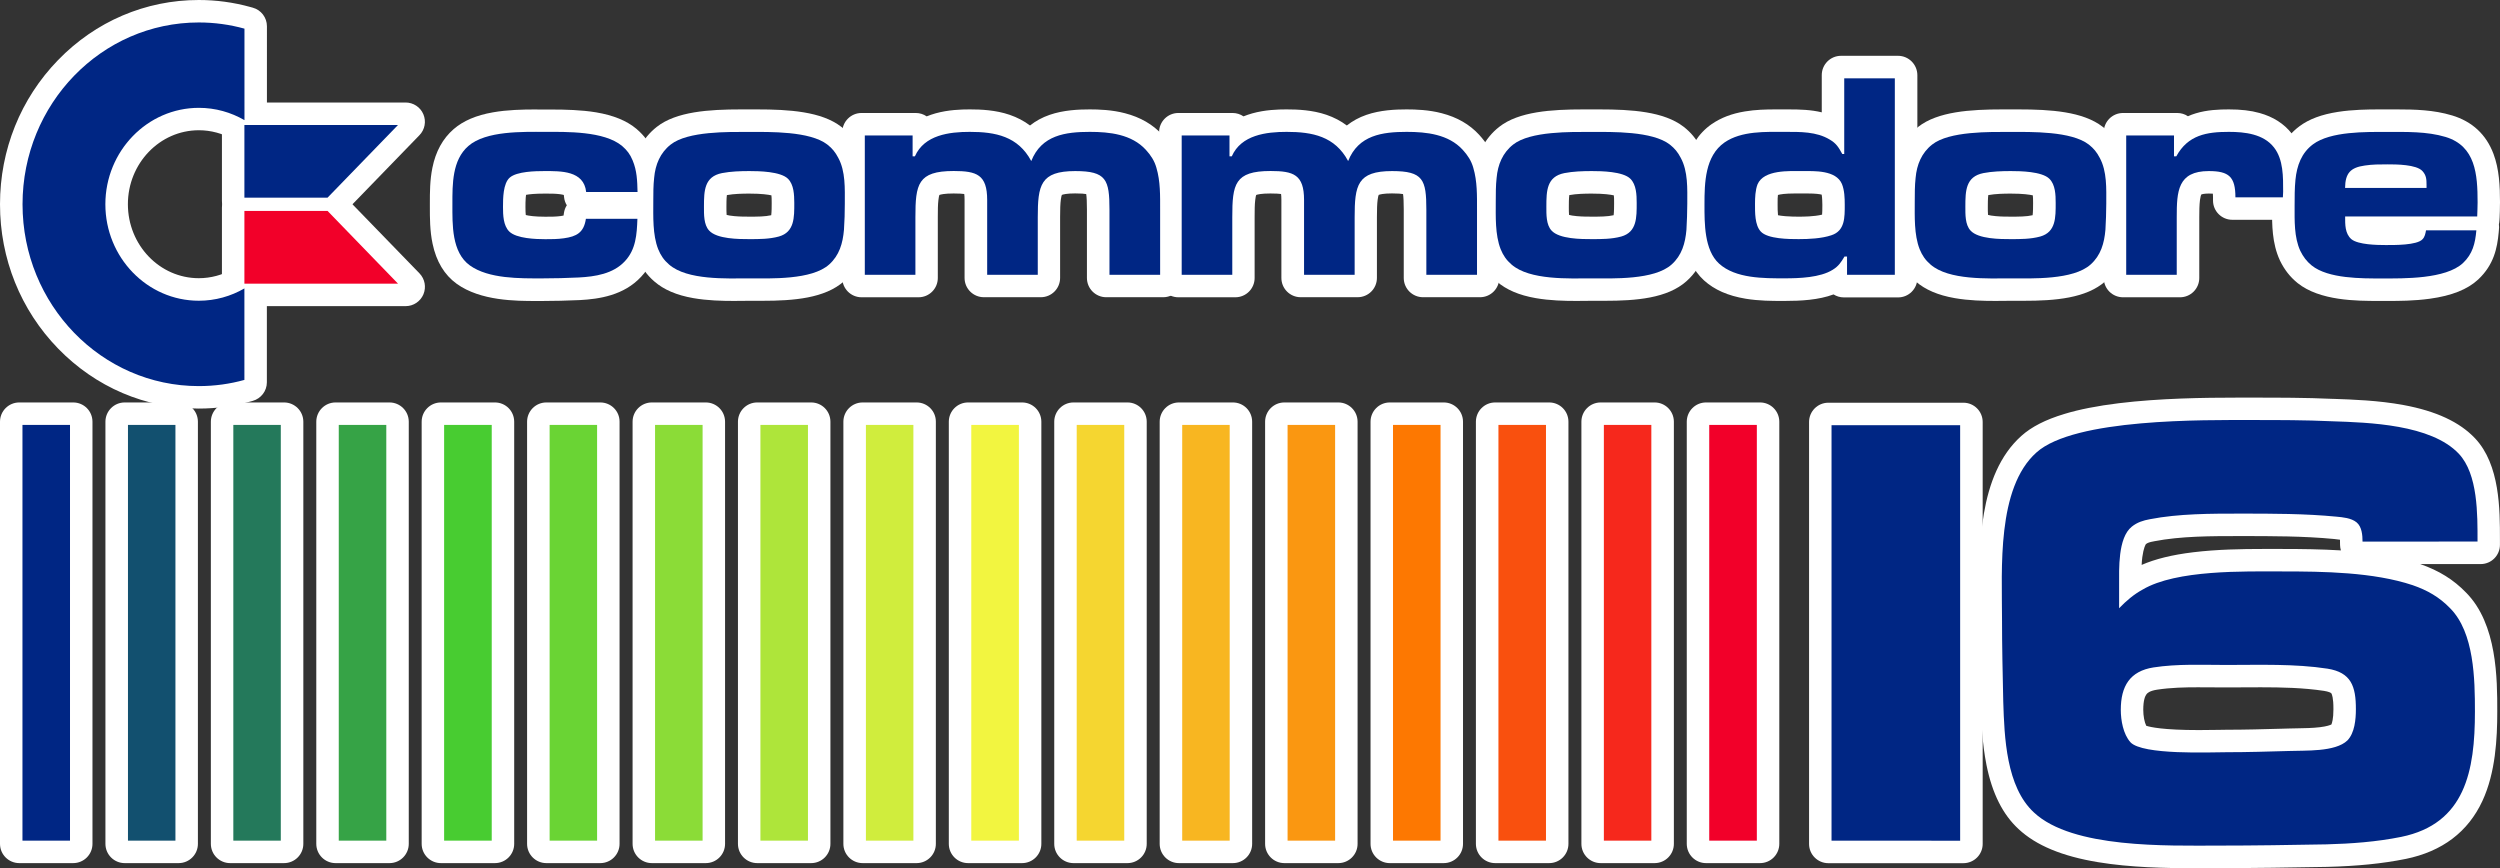 <?xml version="1.0" encoding="utf-8"?>
<!-- Generator: Adobe Illustrator 26.3.1, SVG Export Plug-In . SVG Version: 6.00 Build 0)  -->
<svg version="1.1" id="Layer_1" xmlns="http://www.w3.org/2000/svg" xmlns:xlink="http://www.w3.org/1999/xlink" x="0px" y="0px"
	 viewBox="0 0 3839 1333.2" style="enable-background:new 0 0 3839 1333.2;" xml:space="preserve">
<rect x="0" y="0" width="3839" height="1333.2" fill="#333333" stroke="none"/>
<style type="text/css">
	.st0{fill:#FFFFFF;}
	.st1{fill:#FFFFFF;stroke:#FFFFFF;stroke-width:29.614;stroke-linecap:round;stroke-linejoin:round;stroke-miterlimit:10;}
	.st2{fill-rule:evenodd;clip-rule:evenodd;fill:#002684;}
	.st3{fill-rule:evenodd;clip-rule:evenodd;fill:#12506F;}
	.st4{fill-rule:evenodd;clip-rule:evenodd;fill:#24795B;}
	.st5{fill-rule:evenodd;clip-rule:evenodd;fill:#36A346;}
	.st6{fill-rule:evenodd;clip-rule:evenodd;fill:#48CC31;}
	.st7{fill-rule:evenodd;clip-rule:evenodd;fill:#6AD434;}
	.st8{fill-rule:evenodd;clip-rule:evenodd;fill:#8BDC37;}
	.st9{fill-rule:evenodd;clip-rule:evenodd;fill:#AEE53A;}
	.st10{fill-rule:evenodd;clip-rule:evenodd;fill:#D0ED3D;}
	.st11{fill-rule:evenodd;clip-rule:evenodd;fill:#F2F540;}
	.st12{fill-rule:evenodd;clip-rule:evenodd;fill:#F5D630;}
	.st13{fill-rule:evenodd;clip-rule:evenodd;fill:#F8B621;}
	.st14{fill-rule:evenodd;clip-rule:evenodd;fill:#FA9711;}
	.st15{fill-rule:evenodd;clip-rule:evenodd;fill:#FD7801;}
	.st16{fill-rule:evenodd;clip-rule:evenodd;fill:#F9500E;}
	.st17{fill-rule:evenodd;clip-rule:evenodd;fill:#F6281C;}
	.st18{fill-rule:evenodd;clip-rule:evenodd;fill:#F20029;}
	.st19{fill:#002684;}
	.st20{fill:#F20029;}
</style>
<g>
	<g>
		<g>
			<g>
				<path class="st0" d="M29.6,1310.6c-8.2,0-14.8-6.6-14.8-14.8V647.6c0-8.2,6.6-14.8,14.8-14.8h82.8c8.2,0,14.8,6.6,14.8,14.8
					v648.2c0,8.2-6.6,14.8-14.8,14.8H29.6z"/>
				<path class="st0" d="M112.4,647.6v648.2H29.6V647.6H112.4 M112.4,618H29.6C13.3,618,0,631.2,0,647.6v648.2
					c0,16.4,13.3,29.6,29.6,29.6h82.8c16.4,0,29.6-13.3,29.6-29.6V647.6C142,631.2,128.8,618,112.4,618L112.4,618z"/>
			</g>
			<path class="st1" d="M107.5,652.5v638.4h-73V652.5H107.5 M117.3,642.7h-9.8h-73h-9.8v9.8v638.4v9.8h9.8h73h9.8v-9.8V652.5V642.7
				L117.3,642.7z"/>
		</g>
		<g>
			<g>
				<path class="st0" d="M191.5,1310.6c-8.2,0-14.8-6.6-14.8-14.8V647.6c0-8.2,6.6-14.8,14.8-14.8h82.8c8.2,0,14.8,6.6,14.8,14.8
					v648.2c0,8.2-6.6,14.8-14.8,14.8H191.5z"/>
				<path class="st0" d="M274.3,647.6v648.2h-82.8V647.6H274.3 M274.3,618h-82.8c-16.4,0-29.6,13.3-29.6,29.6v648.2
					c0,16.4,13.3,29.6,29.6,29.6h82.8c16.4,0,29.6-13.3,29.6-29.6V647.6C303.9,631.2,290.7,618,274.3,618L274.3,618z"/>
			</g>
			<path class="st1" d="M269.4,652.5v638.4h-73V652.5H269.4 M279.2,642.7h-9.8h-73h-9.8v9.8v638.4v9.8h9.8h73h9.8v-9.8V652.5V642.7
				L279.2,642.7z"/>
		</g>
		<g>
			<g>
				<path class="st0" d="M353.4,1310.6c-8.2,0-14.8-6.6-14.8-14.8V647.6c0-8.2,6.6-14.8,14.8-14.8h82.8c8.2,0,14.8,6.6,14.8,14.8
					v648.2c0,8.2-6.6,14.8-14.8,14.8H353.4z"/>
				<path class="st0" d="M436.2,647.6v648.2h-82.8V647.6H436.2 M436.2,618h-82.8c-16.4,0-29.6,13.3-29.6,29.6v648.2
					c0,16.4,13.3,29.6,29.6,29.6h82.8c16.4,0,29.6-13.3,29.6-29.6V647.6C465.8,631.2,452.5,618,436.2,618L436.2,618z"/>
			</g>
			<path class="st1" d="M431.2,652.5v638.4h-73V652.5H431.2 M441.1,642.7h-9.8h-73h-9.8v9.8v638.4v9.8h9.8h73h9.8v-9.8V652.5V642.7
				L441.1,642.7z"/>
		</g>
		<g>
			<g>
				<path class="st0" d="M515.3,1310.6c-8.2,0-14.8-6.6-14.8-14.8V647.6c0-8.2,6.6-14.8,14.8-14.8h82.8c8.2,0,14.8,6.6,14.8,14.8
					v648.2c0,8.2-6.6,14.8-14.8,14.8H515.3z"/>
				<path class="st0" d="M598.1,647.6v648.2h-82.8V647.6H598.1 M598.1,618h-82.8c-16.4,0-29.6,13.3-29.6,29.6v648.2
					c0,16.4,13.3,29.6,29.6,29.6h82.8c16.4,0,29.6-13.3,29.6-29.6V647.6C627.7,631.2,614.4,618,598.1,618L598.1,618z"/>
			</g>
			<path class="st1" d="M593.2,652.5v638.4h-73V652.5H593.2 M603,642.7h-9.8h-73h-9.8v9.8v638.4v9.8h9.8h73h9.8v-9.8V652.5V642.7
				L603,642.7z"/>
		</g>
		<g>
			<g>
				<path class="st0" d="M677.1,1310.6c-8.2,0-14.8-6.6-14.8-14.8V647.6c0-8.2,6.6-14.8,14.8-14.8H760c8.2,0,14.8,6.6,14.8,14.8
					v648.2c0,8.2-6.6,14.8-14.8,14.8H677.1z"/>
				<path class="st0" d="M760,647.6v648.2h-82.9V647.6H760 M760,618h-82.9c-16.4,0-29.6,13.3-29.6,29.6v648.2
					c0,16.4,13.3,29.6,29.6,29.6H760c16.4,0,29.6-13.3,29.6-29.6V647.6C789.6,631.2,776.4,618,760,618L760,618z"/>
			</g>
			<path class="st1" d="M755.1,652.5v638.4H682V652.5H755.1 M764.9,642.7h-9.8H682h-9.8v9.8v638.4v9.8h9.8h73.1h9.8v-9.8V652.5
				V642.7L764.9,642.7z"/>
		</g>
		<g>
			<g>
				<path class="st0" d="M839.1,1310.6c-8.2,0-14.8-6.6-14.8-14.8V647.6c0-8.2,6.6-14.8,14.8-14.8h82.8c8.2,0,14.8,6.6,14.8,14.8
					v648.2c0,8.2-6.6,14.8-14.8,14.8H839.1z"/>
				<path class="st0" d="M921.8,647.6v648.2h-82.8V647.6H921.8 M921.8,618h-82.8c-16.4,0-29.6,13.3-29.6,29.6v648.2
					c0,16.4,13.3,29.6,29.6,29.6h82.8c16.4,0,29.6-13.3,29.6-29.6V647.6C951.5,631.2,938.2,618,921.8,618L921.8,618z"/>
			</g>
			<path class="st1" d="M916.9,652.5v638.4h-73V652.5H916.9 M926.8,642.7h-9.8h-73h-9.8v9.8v638.4v9.8h9.8h73h9.8v-9.8V652.5V642.7
				L926.8,642.7z"/>
		</g>
		<g>
			<g>
				<path class="st0" d="M1001,1310.6c-8.2,0-14.8-6.6-14.8-14.8V647.6c0-8.2,6.6-14.8,14.8-14.8h82.8c8.2,0,14.8,6.6,14.8,14.8
					v648.2c0,8.2-6.6,14.8-14.8,14.8H1001z"/>
				<path class="st0" d="M1083.8,647.6v648.2H1001V647.6H1083.8 M1083.8,618H1001c-16.4,0-29.6,13.3-29.6,29.6v648.2
					c0,16.4,13.3,29.6,29.6,29.6h82.8c16.4,0,29.6-13.3,29.6-29.6V647.6C1113.4,631.2,1100.1,618,1083.8,618L1083.8,618z"/>
			</g>
			<path class="st1" d="M1078.9,652.5v638.4h-73V652.5H1078.9 M1088.7,642.7h-9.8h-73h-9.8v9.8v638.4v9.8h9.8h73h9.8v-9.8V652.5
				V642.7L1088.7,642.7z"/>
		</g>
		<g>
			<g>
				<path class="st0" d="M1162.8,1310.6c-8.2,0-14.8-6.6-14.8-14.8V647.6c0-8.2,6.6-14.8,14.8-14.8h82.8c8.2,0,14.8,6.6,14.8,14.8
					v648.2c0,8.2-6.6,14.8-14.8,14.8H1162.8z"/>
				<path class="st0" d="M1245.6,647.6v648.2h-82.8V647.6H1245.6 M1245.6,618h-82.8c-16.4,0-29.6,13.3-29.6,29.6v648.2
					c0,16.4,13.3,29.6,29.6,29.6h82.8c16.4,0,29.6-13.3,29.6-29.6V647.6C1275.2,631.2,1262,618,1245.6,618L1245.6,618z"/>
			</g>
			<path class="st1" d="M1240.7,652.5v638.4h-73V652.5H1240.7 M1250.5,642.7h-9.8h-73h-9.8v9.8v638.4v9.8h9.8h73h9.8v-9.8V652.5
				V642.7L1250.5,642.7z"/>
		</g>
		<g>
			<g>
				<path class="st0" d="M1324.8,1310.6c-8.2,0-14.8-6.6-14.8-14.8V647.6c0-8.2,6.6-14.8,14.8-14.8h82.8c8.2,0,14.8,6.6,14.8,14.8
					v648.2c0,8.2-6.6,14.8-14.8,14.8H1324.8z"/>
				<path class="st0" d="M1407.5,647.6v648.2h-82.8V647.6H1407.5 M1407.5,618h-82.8c-16.4,0-29.6,13.3-29.6,29.6v648.2
					c0,16.4,13.3,29.6,29.6,29.6h82.8c16.4,0,29.6-13.3,29.6-29.6V647.6C1437.2,631.2,1423.9,618,1407.5,618L1407.5,618z"/>
			</g>
			<path class="st1" d="M1402.6,652.5v638.4h-73V652.5H1402.6 M1412.4,642.7h-9.8h-73h-9.8v9.8v638.4v9.8h9.8h73h9.8v-9.8V652.5
				V642.7L1412.4,642.7z"/>
		</g>
		<g>
			<g>
				<path class="st0" d="M1486.6,1310.6c-8.2,0-14.8-6.6-14.8-14.8V647.6c0-8.2,6.6-14.8,14.8-14.8h82.9c8.2,0,14.8,6.6,14.8,14.8
					v648.2c0,8.2-6.6,14.8-14.8,14.8H1486.6z"/>
				<path class="st0" d="M1569.5,647.6v648.2h-82.9V647.6H1569.5 M1569.5,618h-82.9c-16.4,0-29.6,13.3-29.6,29.6v648.2
					c0,16.4,13.3,29.6,29.6,29.6h82.9c16.4,0,29.6-13.3,29.6-29.6V647.6C1599.1,631.2,1585.8,618,1569.5,618L1569.5,618z"/>
			</g>
			<path class="st1" d="M1564.6,652.5v638.4h-73.1V652.5H1564.6 M1574.4,642.7h-9.8h-73.1h-9.8v9.8v638.4v9.8h9.8h73.1h9.8v-9.8
				V652.5V642.7L1574.4,642.7z"/>
		</g>
		<g>
			<g>
				<path class="st0" d="M1648.5,1310.6c-8.2,0-14.8-6.6-14.8-14.8V647.6c0-8.2,6.6-14.8,14.8-14.8h82.8c8.2,0,14.8,6.6,14.8,14.8
					v648.2c0,8.2-6.6,14.8-14.8,14.8H1648.5z"/>
				<path class="st0" d="M1731.3,647.6v648.2h-82.8V647.6H1731.3 M1731.3,618h-82.8c-16.4,0-29.6,13.3-29.6,29.6v648.2
					c0,16.4,13.3,29.6,29.6,29.6h82.8c16.4,0,29.6-13.3,29.6-29.6V647.6C1760.9,631.2,1747.7,618,1731.3,618L1731.3,618z"/>
			</g>
			<path class="st1" d="M1726.4,652.5v638.4h-73V652.5H1726.4 M1736.2,642.7h-9.8h-73h-9.8v9.8v638.4v9.8h9.8h73h9.8v-9.8V652.5
				V642.7L1736.2,642.7z"/>
		</g>
		<g>
			<g>
				<path class="st0" d="M1810.4,1310.6c-8.2,0-14.8-6.6-14.8-14.8V647.6c0-8.2,6.6-14.8,14.8-14.8h82.8c8.2,0,14.8,6.6,14.8,14.8
					v648.2c0,8.2-6.6,14.8-14.8,14.8H1810.4z"/>
				<path class="st0" d="M1893.2,647.6v648.2h-82.8V647.6H1893.2 M1893.2,618h-82.8c-16.4,0-29.6,13.3-29.6,29.6v648.2
					c0,16.4,13.3,29.6,29.6,29.6h82.8c16.4,0,29.6-13.3,29.6-29.6V647.6C1922.8,631.2,1909.6,618,1893.2,618L1893.2,618z"/>
			</g>
			<path class="st1" d="M1888.3,652.5v638.4h-73V652.5H1888.3 M1898.1,642.7h-9.8h-73h-9.8v9.8v638.4v9.8h9.8h73h9.8v-9.8V652.5
				V642.7L1898.1,642.7z"/>
		</g>
		<g>
			<g>
				<path class="st0" d="M1972.3,1310.6c-8.2,0-14.8-6.6-14.8-14.8V647.6c0-8.2,6.6-14.8,14.8-14.8h82.8c8.2,0,14.8,6.6,14.8,14.8
					v648.2c0,8.2-6.6,14.8-14.8,14.8H1972.3z"/>
				<path class="st0" d="M2055.1,647.6v648.2h-82.8V647.6H2055.1 M2055.1,618h-82.8c-16.4,0-29.6,13.3-29.6,29.6v648.2
					c0,16.4,13.3,29.6,29.6,29.6h82.8c16.4,0,29.6-13.3,29.6-29.6V647.6C2084.7,631.2,2071.4,618,2055.1,618L2055.1,618z"/>
			</g>
			<path class="st1" d="M2050.2,652.5v638.4h-73V652.5H2050.2 M2060,642.7h-9.8h-73h-9.8v9.8v638.4v9.8h9.8h73h9.8v-9.8V652.5V642.7
				L2060,642.7z"/>
		</g>
		<g>
			<g>
				<path class="st0" d="M2134.2,1310.6c-8.2,0-14.8-6.6-14.8-14.8V647.6c0-8.2,6.6-14.8,14.8-14.8h82.8c8.2,0,14.8,6.6,14.8,14.8
					v648.2c0,8.2-6.6,14.8-14.8,14.8H2134.2z"/>
				<path class="st0" d="M2217,647.6v648.2h-82.8V647.6H2217 M2217,618h-82.8c-16.4,0-29.6,13.3-29.6,29.6v648.2
					c0,16.4,13.3,29.6,29.6,29.6h82.8c16.4,0,29.6-13.3,29.6-29.6V647.6C2246.6,631.2,2233.3,618,2217,618L2217,618z"/>
			</g>
			<path class="st1" d="M2212.1,652.5v638.4h-73V652.5H2212.1 M2221.9,642.7h-9.8h-73h-9.8v9.8v638.4v9.8h9.8h73h9.8v-9.8V652.5
				V642.7L2221.9,642.7z"/>
		</g>
		<g>
			<g>
				<path class="st0" d="M2296,1310.6c-8.2,0-14.8-6.6-14.8-14.8V647.6c0-8.2,6.6-14.8,14.8-14.8h82.9c8.2,0,14.8,6.6,14.8,14.8
					v648.2c0,8.2-6.6,14.8-14.8,14.8H2296z"/>
				<path class="st0" d="M2378.9,647.6v648.2H2296V647.6H2378.9 M2378.9,618H2296c-16.4,0-29.6,13.3-29.6,29.6v648.2
					c0,16.4,13.3,29.6,29.6,29.6h82.9c16.4,0,29.6-13.3,29.6-29.6V647.6C2408.5,631.2,2395.3,618,2378.9,618L2378.9,618z"/>
			</g>
			<path class="st1" d="M2374,652.5v638.4H2301V652.5H2374 M2383.8,642.7h-9.8H2301h-9.8v9.8v638.4v9.8h9.8h73.1h9.8v-9.8V652.5
				V642.7L2383.8,642.7z"/>
		</g>
		<g>
			<g>
				<path class="st0" d="M2458,1310.6c-8.2,0-14.8-6.6-14.8-14.8V647.6c0-8.2,6.6-14.8,14.8-14.8h82.8c8.2,0,14.8,6.6,14.8,14.8
					v648.2c0,8.2-6.6,14.8-14.8,14.8H2458z"/>
				<path class="st0" d="M2540.8,647.6v648.2H2458V647.6H2540.8 M2540.8,618H2458c-16.4,0-29.6,13.3-29.6,29.6v648.2
					c0,16.4,13.3,29.6,29.6,29.6h82.8c16.4,0,29.6-13.3,29.6-29.6V647.6C2570.4,631.2,2557.1,618,2540.8,618L2540.8,618z"/>
			</g>
			<path class="st1" d="M2535.8,652.5v638.4h-73V652.5H2535.8 M2545.7,642.7h-9.8h-73h-9.8v9.8v638.4v9.8h9.8h73h9.8v-9.8V652.5
				V642.7L2545.7,642.7z"/>
		</g>
		<g>
			<g>
				<path class="st0" d="M2619.8,1310.6c-8.2,0-14.8-6.6-14.8-14.8V647.6c0-8.2,6.6-14.8,14.8-14.8h82.9c8.2,0,14.8,6.6,14.8,14.8
					v648.2c0,8.2-6.6,14.8-14.8,14.8H2619.8z"/>
				<path class="st0" d="M2702.7,647.6v648.2h-82.9V647.6H2702.7 M2702.7,618h-82.9c-16.4,0-29.6,13.3-29.6,29.6v648.2
					c0,16.4,13.3,29.6,29.6,29.6h82.9c16.4,0,29.6-13.3,29.6-29.6V647.6C2732.3,631.2,2719,618,2702.7,618L2702.7,618z"/>
			</g>
			<path class="st1" d="M2697.8,652.5v638.4h-73.1V652.5H2697.8 M2707.6,642.7h-9.8h-73.1h-9.8v9.8v638.4v9.8h9.8h73.1h9.8v-9.8
				V652.5V642.7L2707.6,642.7z"/>
		</g>
		<g>
			<g>
				<path class="st0" d="M824.3,447.3c-30.5,0-81.5,0-114.4-23.6c-35.2-25.4-35.1-74.1-35-106.3l0-5.3c0-31.8,0-75.3,31.3-102.6
					c27-23.4,71.4-26.6,115.3-26.6c2.8,0,5.5,0,8.1,0l0.9,0c2,0,4,0,5.9,0c0,0,10.3,0,11.4,0c46.1,0,92.5,3.2,120.1,26.3
					c0,0,0.1,0.1,0.1,0.1c10.2,8.7,16.7,17.6,21.7,29.7c8.1,19.5,8.6,38.6,8.9,55.5l0.1,5c0.1,4-1.4,7.8-4.2,10.7
					c-2.8,2.8-6.6,4.5-10.6,4.5c0,0-88.3-0.1-88.3-0.1c-7.6,0-13.9-5.7-14.7-13.2l-0.5-4.4c-0.9-8.5-4.4-14.5-40.6-14.5l-3.9,0
					c-31.1,0-39,4.3-40.2,5.1c-1.5,2-3.8,8.5-3.8,30.4c0,4.9,0,19.7,3.7,23.5c0.5,0.4,8.6,6.1,41.5,6.1c9.4,0,17.5,0,25.8-1.2
					c9.7-1.4,13-3.4,14.2-4.6c0.9-0.8,2-2.6,2.8-8.6l0.6-4.2c1-7.3,7.3-12.7,14.7-12.7h88.4c4,0,7.9,1.6,10.7,4.5s4.3,6.8,4.1,10.8
					l-0.2,5.1c-0.9,24-2,53.9-24.7,78c-22.8,24.6-55.3,29.6-84,31.1c0,0-0.1,0-0.1,0c-20.1,0.9-38.8,1.4-57.1,1.4L824.3,447.3
					C824.3,447.3,824.3,447.3,824.3,447.3z"/>
				<path class="st0" d="M821.6,197.7c2.8,0,5.4,0,8,0c2.4,0,4.7,0,6.9,0c1.7,0,9.3,0,11.4,0c43.3,0,86.6,2.8,110.6,22.9
					c8.4,7.2,13.5,14.2,17.6,24.1c7.1,17,7.5,33.9,7.8,50.2l0.1,5l-88.3-0.1l-0.5-4.4c-2.7-25.6-27.7-27.7-55.3-27.7l-3.9,0
					c-26.4,0-43.2,2.9-49.9,8.7c-8.8,7.6-8.8,30.5-8.8,41.5c0,12.6,0.6,26.7,8.2,34.1c3.9,3.9,15.8,10.4,51.8,10.4
					c9.5,0,18.5,0,27.9-1.3c22.4-3.2,27.5-11.1,29.6-25.7l0.6-4.2h88.4l-0.2,5.1c-0.8,22.7-1.8,48.4-20.7,68.4
					c-19.2,20.8-48.2,25.1-74,26.5c-19.9,0.9-38.3,1.4-56.4,1.4l-8.2,0c-28.7,0-76.7,0-105.7-20.9c-29-21-28.9-63.3-28.9-94.3l0-5.3
					c0-30.6,0-68.6,26.2-91.5C739.2,200.5,780.5,197.7,821.6,197.7 M821.6,168.1c-18.5,0-42.6,0.5-64.6,4.4
					c-25.8,4.5-45.6,13-60.4,25.8c0,0,0,0,0,0C680,212.7,669,232.6,664,257.6c-3.9,19.1-3.9,37.9-3.9,54.5l0,5.3
					c0,16.4-0.1,36.9,4.2,57c5.7,27.1,18.1,47.7,36.9,61.3c0,0,0.1,0,0.1,0.1c36.8,26.4,90.8,26.4,123,26.4l8.2,0
					c18.6,0,37.5-0.5,57.8-1.4c0.1,0,0.2,0,0.2,0c29.8-1.6,67.5-7.2,94-35.8c26.4-28.1,27.7-62.4,28.6-87.5l0.2-5.1
					c0.2-5.9-1.3-11.6-4.3-16.6c3.1-4.9,4.7-10.6,4.6-16.5l-0.1-5c-0.4-18.1-0.9-38.7-10.1-60.8c-5.9-14.2-13.8-25.1-25.7-35.3
					c-0.1-0.1-0.2-0.1-0.2-0.2c-15.2-12.7-35.5-21-62.2-25.5c-22.9-3.8-48-4.3-67.4-4.3c-1.1,0-3.7,0-6.3,0c-2.2,0-4.4,0-5.2,0
					c-2.1,0-4.3,0-6.6,0l-0.2,0l-0.1,0C827,168.1,824.3,168.1,821.6,168.1L821.6,168.1z M807.8,299.2c4.7-0.9,13.3-1.9,28.2-1.9
					l3.9,0c6.5,0,13.9,0.1,19.9,0.9c3,0.4,4.9,0.9,6,1.2l0.4,3.5c0.5,4.5,1.9,8.7,4.2,12.3c-2.2,3.5-3.8,7.5-4.4,11.8l-0.6,4
					c-1.1,0.3-2.6,0.5-4.5,0.8c-7.3,1-14.9,1-23.7,1c-16.4,0-25.4-1.5-29.8-2.6c-0.3-2.4-0.5-6.2-0.5-12.3c0-3.9,0-9.2,0.4-14.3
					C807.5,301.8,807.7,300.4,807.8,299.2L807.8,299.2z"/>
			</g>
			<path class="st1" d="M821.6,202.6c5.3,0,10.3,0,14.9,0c3.6,0,7.4,0,11.4,0c33.9,0,82.8,1.1,107.5,21.7
				c7.5,6.4,12.3,12.7,16.2,22.2c6.6,15.8,7.1,31.2,7.5,48.4l-78.9-0.1c-3.4-31.3-35.6-32.1-60.2-32.1c-1.3,0-2.6,0-3.9,0
				c-13.6,0-42.1,0.5-53.1,9.9c-10.5,9-10.5,32.6-10.5,45.3c0,12.2,0.4,28.5,9.6,37.6c11,10.9,41.2,11.8,55.3,11.8
				c9.6,0,18.9,0,28.6-1.4c19.3-2.7,30.7-8.6,33.8-29.9h79.1c-0.9,24-2.2,47-19.3,65.2c-18,19.4-45.7,23.6-70.7,24.9
				c-18.9,0.9-37.3,1.4-56.2,1.4c-2.6,0-5.4,0-8.2,0c-33,0-76.2-0.8-102.9-19.9c-28.1-20.3-26.8-62.9-26.8-94.2
				c0-30.7-0.4-67.5,24.5-89.2C742.6,204,788.1,202.6,821.6,202.6 M821.6,192.8c-42.1,0-84.3,2.9-108.8,24.1
				c-28,24.3-27.9,63.6-27.9,95.2l0,1.4c0,1.3,0,2.6,0,3.9c-0.1,32-0.1,75.8,30.9,98.2c13.3,9.5,30.7,15.7,53.4,18.9
				c18.7,2.7,38.3,2.9,55.2,2.9l4.2,0l4,0c18.2,0,36.7-0.5,56.6-1.4l0,0l0,0c26.8-1.5,56.9-6,77.3-28c20.1-21.3,21.1-48,22-71.5
				l0.4-10.2h-10.2h-79.1h-8.5l-1.2,8.4c-2.1,14.4-7.5,19-25.4,21.5c-9,1.3-17.9,1.3-27.2,1.3c-36.5,0-46.3-6.8-48.4-8.9
				c-6.7-6.6-6.7-22.3-6.7-30.6c0-8.7,0-31.7,7.1-37.8c3.3-2.8,13.7-7.5,46.7-7.5l1.9,0l2,0c9.7,0,24.3,0,34.8,3.7
				c9.7,3.5,14.6,9.5,15.6,19.6l0.9,8.8l8.8,0l78.9,0.1l10.1,0l-0.2-10.1c-0.4-16.8-0.8-34.1-8.2-52c-4.3-10.5-10-18.3-18.9-25.9
				l0,0l0,0c-25.2-21.1-69.6-24-113.8-24c-2.1,0-4.1,0-6.1,0c-1.8,0-3.6,0-5.3,0c-2.2,0-4.5,0-6.8,0
				C827,192.8,824.3,192.8,821.6,192.8L821.6,192.8z"/>
		</g>
		<g>
			<g>
				<path class="st0" d="M1126.4,447.4c-40.5,0-85.5-3.1-112.1-26.3c-9.7-8.4-16.7-18.2-22-30.9c0-0.1-0.1-0.1-0.1-0.2
					c-9.2-23.3-9-49.8-8.9-73.2l0-0.6c0-2.5,0-4.9,0-7.3c0-12.2,0-24.9,1.4-37.7c2.5-27.8,13.5-49.6,32.9-64.8
					c26.3-20.8,73.4-23.6,120.3-23.6c2.3,0,4.5,0,6.7,0c1.9,0,3.7,0,5.4,0c1.7,0,3.6,0,5.5,0c2.1,0,4.4,0,6.7,0
					c46.6,0,93.5,2.9,120.2,23.6c0,0,0.1,0,0.1,0.1c9.6,7.6,16.2,15.6,21.9,26.6c12.7,23.4,12.6,51.2,12.4,73.6l0,0.1
					c0,2.1,0,4.1,0,6.1c0,14.3-0.4,28.1-1.3,41.2c0,0.1,0,0.2,0,0.3c-0.7,8-2.1,20.2-6.5,32.5c-4.9,13.5-12.5,24.9-22.7,34.1
					c-26,23.3-73,26.4-115.6,26.4c-4,0-7.8,0-11.4,0l-0.2,0c-3.2,0-6.2,0-8.9,0c-3.1,0-6.4,0-9.9,0.1l-0.6,0
					C1135.6,447.3,1131.1,447.4,1126.4,447.4z M1150.8,282.5c-11.9,0-25.8,0.3-38.3,2.8c-9.3,1.8-11.8,3.5-11.8,32.2l0,1.6
					c0,5.6,0,18.8,2.7,21.8c0.1,0.1,3.4,3.5,18.7,5.4c10.5,1.3,21.9,1.3,28.6,1.3c13.8,0,28,0,39.9-3.3c6.4-1.8,9.3-3.8,9.2-31.3
					c0,0,0-1.4,0-1.4c0-4.8,0.2-19.2-3.6-22.9C1196.1,288.5,1188.5,282.5,1150.8,282.5z"/>
				<path class="st0" d="M1162.4,197.6c41.9,0,87.8,2.4,111.1,20.5c8,6.3,13.2,12.7,18,21.9c10.9,20,10.8,44.8,10.7,66.6
					c0,2.1,0,4.2,0,6.3c0,14-0.4,27.5-1.3,40.2c-1.5,17.6-5.6,40-24.4,56.8c-22.3,20-66,22.6-105.7,22.6c0,0,0,0,0,0
					c-4,0-7.9,0-11.5,0c-3.2,0-6.2,0-9,0c-3.3,0-6.8,0-10.6,0.1c-4.2,0-8.6,0.1-13.2,0.1c-37.7,0-79.4-2.7-102.4-22.6
					c-8.1-7-13.6-14.8-18-25.4c-8.1-20.7-8-45.6-7.9-67.7c0-2.7,0-5.4,0-8c0-11.9,0-24.2,1.3-36.2c2.1-23.7,11.3-42,27.3-54.6
					c22.8-18.1,69-20.5,111.2-20.5c2.3,0,4.5,0,6.6,0c1.9,0,3.7,0,5.5,0c1.8,0,3.6,0,5.5,0C1157.8,197.6,1160.1,197.6,1162.4,197.6
					 M1150.7,362.3c14.8,0,30.1,0,43.9-3.8c18.7-5.3,20.1-20.7,20.1-45.5l0-1.3c0.1-12.4-0.4-26.2-8-33.6
					c-8.7-8.6-35.1-10.4-55.8-10.4c-12.7,0-27.4,0.4-41.2,3.1c-22.6,4.5-23.7,20.7-23.7,46.7l0,1.5c0,10.9,0,24.5,6.6,31.8
					C1102.8,362.3,1136.3,362.3,1150.7,362.3 M1162.4,168c-2.2,0-4.4,0-6.5,0l-0.2,0l-0.4,0c-1.8,0-3.5,0-5.1,0c-1.6,0-3.3,0-5,0
					l-0.4,0l-0.2,0c-2.1,0-4.2,0-6.5,0c-49.6,0-99.6,3.3-129.5,26.8c-22.3,17.5-35.6,43.4-38.5,74.9c-1.4,13.5-1.4,26.5-1.4,39.1
					c0,2.5,0,5,0,7.6l0,0.2c-0.1,23.5-0.3,52.7,9.9,78.7c0.1,0.1,0.1,0.3,0.2,0.4c6.1,14.9,14.4,26.5,26,36.5
					c14.6,12.7,34.2,21.1,59.9,25.6c21.6,3.8,44.4,4.3,61.9,4.3c4.8,0,9.4,0,13.5-0.1l0.1,0c3.6,0,7.1-0.1,10.2-0.1
					c2.7,0,5.7,0,8.8,0c3.5,0,7.5,0,11.7,0c47.6,0,95.8-3.7,125.4-30.2c26.9-24,32.4-55.1,34.2-76.3c0-0.2,0-0.3,0-0.5
					c0.9-13.4,1.4-27.6,1.4-42.2c0-2,0-3.9,0-5.9l0-0.3c0.1-24,0.3-54-14.2-80.6c-6.7-12.8-14.6-22.4-25.8-31.2
					c-0.1,0-0.1-0.1-0.2-0.1C1261.4,171.2,1211.6,168,1162.4,168L1162.4,168z M1116.2,299.6c11-2,23.7-2.3,34.6-2.3
					c18.8,0,29,1.6,33.8,2.7c0.3,2.3,0.4,5.9,0.4,11.4c0,0.1,0,0.2,0,0.2l0,1.3c0,3.4,0,12.5-0.7,17.6c-9.5,2.2-21.2,2.2-33.6,2.2
					c-5.8,0-14.5,0-23-0.8c-5.7-0.5-9.5-1.2-11.9-1.9c-0.3-3.5-0.3-8.1-0.3-11l0-1.6C1115.5,313.6,1115.5,304.6,1116.2,299.6
					L1116.2,299.6z"/>
			</g>
			<path class="st1" d="M1162.4,202.5c33.4,0,84.4,1.1,108.1,19.5c7.5,5.9,12.3,11.8,16.7,20.3c11.4,20.8,10.1,47.5,10.1,70.6
				c0,13.2-0.4,26.7-1.3,39.9c-1.8,20.8-7.1,39.4-22.8,53.4c-22,19.6-68.3,21.4-102.4,21.4c-7.6,0-14.5-0.1-20.5-0.1
				c-7,0-15.1,0.1-23.8,0.1c-33.9,0-76.8-2-99.1-21.4c-7.9-6.8-12.8-14-16.7-23.6c-8.7-22.2-7.5-50.3-7.5-73.7c0-11.8,0-24,1.3-35.7
				c1.8-20.3,9.2-38.5,25.4-51.2c23.2-18.4,74.9-19.5,108.2-19.5c4.4,0,8.5,0,12.1,0C1153.9,202.5,1158,202.5,1162.4,202.5
				 M1150.7,367.2c14.9,0,30.7,0,45.2-4c24.2-6.8,23.7-29.5,23.7-51.6c0.1-12.3-0.3-28.1-9.5-37.1c-11.4-11.3-44.8-11.8-59.2-11.8
				c-14,0-28.6,0.5-42.1,3.1c-27.2,5.4-27.7,27.2-27.7,51.6c0,11.8-0.4,27.6,7.9,36.6C1100.7,367.2,1134.8,367.2,1150.7,367.2
				 M1162.4,192.7c-2.3,0-4.5,0-6.7,0c-1.9,0-3.8,0-5.5,0c-1.7,0-3.6,0-5.5,0c-2.1,0-4.3,0-6.6,0c-43,0-90.2,2.6-114.2,21.6
				c-17.1,13.4-26.9,32.9-29.1,57.9c-1.3,12.3-1.3,24.7-1.3,36.7c0,2.6,0,5.2,0,7.9c-0.1,22.5-0.3,47.9,8.2,69.4l0,0.1l0,0.1
				c4.7,11.3,10.6,19.7,19.4,27.3c24.1,21,66.9,23.8,105.5,23.8c4.6,0,9,0,13.3-0.1c3.7,0,7.3-0.1,10.5-0.1c2.8,0,5.8,0,9,0
				c3.7,0,7.5,0,11.5,0c40.7,0,85.4-2.8,109-23.9c20.1-17.9,24.5-41.4,26-59.9l0-0.1l0-0.1c0.9-12.8,1.3-26.5,1.3-40.5
				c0-2.1,0-4.2,0-6.3c0.1-22.4,0.2-47.8-11.3-68.9c-5-9.7-10.8-16.7-19.3-23.4l0,0l0,0C1252.1,195.3,1205.1,192.7,1162.4,192.7
				L1162.4,192.7z M1150.7,357.4c-7.9,0-19.7,0-31.1-1.6c-15.8-2.2-21.5-6.2-23.5-8.4l0,0l0,0c-5.3-5.8-5.3-18.9-5.3-28.5l0-1.6
				c0-27,1.8-38.3,19.8-41.9c13.3-2.6,27.8-3,40.2-3c39.1,0,49.6,6.3,52.3,8.9l0,0l0,0c6.8,6.6,6.6,21.8,6.6,30l0,0v0l0,1.3
				c0,25.1-1.5,36.6-16.5,40.8C1180,357.4,1165.1,357.4,1150.7,357.4L1150.7,357.4z"/>
		</g>
		<g>
			<g>
				<path class="st0" d="M1698.8,441.7c-8.2,0-14.8-6.6-14.8-14.8V322c0-14.3-0.3-29.9-4.2-34.7c-4-4.9-22.6-4.9-28.7-4.9
					c-24.2,0-30.1,4.7-32.4,8.2c-4.5,6.8-5.4,21.6-5.4,43.2v93.2c0,8.2-6.6,14.8-14.8,14.8h-87.5c-8.2,0-14.8-6.6-14.8-14.8V307
					c0-15.3-2.8-19.7-4.5-20.9c-5.1-3.8-21.1-3.8-27.2-3.8c-25.2,0-31.4,4.4-33.9,8.2c-4.8,7-5.2,23.7-5.2,43.2v93.2
					c0,8.2-6.6,14.8-14.8,14.8h-87.5c-8.2,0-14.8-6.6-14.8-14.8V203.1c0-8.2,6.6-14.8,14.8-14.8h83.2c5.9,0,11,3.4,13.4,8.4
					c22.1-12.1,48.8-13.9,69.5-13.9c31.8,0,66.8,3.9,93,29.7c23.6-25.7,58.8-29.7,91.4-29.7c32.4,0,73,3.9,100.6,34
					c10.4,11.4,17,22.7,20.6,35.4c6.5,22.1,6.5,44.1,6.5,65.3l0,4.3v105c0,8.2-6.6,14.8-14.8,14.8H1698.8z"/>
				<path class="st0" d="M1673.5,197.6c29.3,0,66,3.3,89.6,29.2c8.8,9.7,14.3,19.1,17.3,29.6c5.9,20,5.9,41,5.9,61.2l0,4.4v105
					h-87.5V322c0-44.8-4.1-54.4-47.7-54.4c-24.5,0-37.9,4.4-44.8,14.8c-6.6,10-7.9,25.8-7.9,51.4v93.2h-87.5V307
					c0-17.3-3.2-27.5-10.5-32.8c-7.5-5.5-19.8-6.7-35.9-6.7c-51.3,0-53.9,17-53.9,66.2v93.2h-87.5V203.1h83.2v24.6
					c18.9-26.8,55.6-30.1,82.9-30.1c35.5,0,71.2,5,93.8,39.2C1601.3,202.6,1637.1,197.6,1673.5,197.6 M1673.5,168
					c-17.5,0-40.4,1-61.8,8.4c-11.3,3.9-21.3,9.4-30,16.3c-9.3-7-19.7-12.4-31.3-16.4c-21.7-7.4-44.2-8.3-61.3-8.3
					c-13.2,0-32.9,0.6-52.6,6.1c-4.7,1.3-9.2,2.9-13.5,4.6c-4.8-3.3-10.6-5.2-16.8-5.2h-83.2c-16.4,0-29.6,13.3-29.6,29.6v223.8
					c0,16.4,13.3,29.6,29.6,29.6h87.5c16.4,0,29.6-13.3,29.6-29.6v-93.2c0-11,0.1-19.7,0.9-26.3c0.5-4.6,1.1-6.9,1.5-8
					c1.8-0.7,7.5-2.3,21.9-2.3c8.6,0,13.5,0.4,16.3,0.8c0.3,1.9,0.5,4.8,0.5,9v119.9c0,16.4,13.3,29.6,29.6,29.6h87.5
					c16.4,0,29.6-13.3,29.6-29.6v-93.2c0-12.5,0.3-20.8,1.1-26.8c0.5-4.3,1.2-6.5,1.6-7.5c1.7-0.7,7.1-2.3,20.4-2.3
					c9.1,0,14.3,0.5,17,1c0.7,4.4,1.1,12.4,1.1,23.8v105c0,16.4,13.3,29.6,29.6,29.6h87.5c16.4,0,29.6-13.3,29.6-29.6V322l0-4.3
					c0-21.3,0.1-45.4-7.1-69.5c-4.2-14.9-12-28.4-23.9-41.3c-14.5-15.8-33.7-26.9-57.2-33C1707.5,168.6,1687.1,168,1673.5,168
					L1673.5,168z"/>
			</g>
			<path class="st1" d="M1673.5,202.5c30.2,0,64.1,3.6,86,27.6c7.5,8.2,13.2,16.8,16.2,27.6c6.2,20.8,5.7,43,5.7,64.2V422h-77.7V322
				c0-46.2-4.8-59.3-52.6-59.3c-53.5,0-57.5,21.7-57.5,71.1V422h-77.7V322V307c0-38.9-16.2-44.4-51.4-44.4
				c-55.3,0-58.8,20.3-58.8,71.1V422H1328V208h73.4v32.1h3.5c14.5-33,53.1-37.6,84.3-37.6c39.5,0,74.1,6.8,94.4,44.8
				C1599.3,207.5,1636.1,202.5,1673.5,202.5 M1673.5,192.7c-17.8,0-38.4,1-56.6,8.1c-14.4,5.7-25.9,14.7-34.2,27.1
				c-9.4-11.9-21.1-20.6-35.4-26.4c-15.3-6.1-33.2-8.8-58-8.8c-21.3,0-37.7,2.2-51.5,7c-10.5,3.6-19.3,8.7-26.4,15.2V208v-9.8h-9.8
				H1328h-9.8v9.8v214v9.8h9.8h77.7h9.8V422v-88.3c0-21.2,0.5-39.6,7-49.1c7.3-10.8,25.4-12.2,42-12.2c13.2,0,26.3,0.7,33,5.7
				c3.7,2.7,8.5,8.6,8.5,28.9V322V422v9.8h9.8h77.7h9.8V422v-88.3c0-24.6,1.1-39.7,7.1-48.6c3.9-5.9,12.1-12.6,40.7-12.6
				c20.8,0,31.8,2.6,36.6,8.6c5.2,6.6,6.3,20,6.3,40.9V422v9.8h9.8h77.7h9.8V422V322c0-1.4,0-2.9,0-4.3c0-20.6,0.1-41.9-6.1-62.6
				c-3.2-11.3-9-21.3-18.4-31.5C1741.8,196.2,1703.8,192.7,1673.5,192.7L1673.5,192.7z"/>
		</g>
		<g>
			<g>
				<path class="st0" d="M2185.4,441.7c-8.2,0-14.8-6.6-14.8-14.8V322c0-14.3-0.3-29.9-4.2-34.7c-4-4.9-22.6-4.9-28.7-4.9
					c-24.2,0-30.1,4.7-32.4,8.2c-4.5,6.8-5.4,21.6-5.4,43.2v93.2c0,8.2-6.6,14.8-14.8,14.8h-87.5c-8.2,0-14.8-6.6-14.8-14.8V307
					c0-15.3-2.8-19.7-4.5-20.9c-5.1-3.8-21.1-3.8-27.1-3.8c-25.2,0-31.4,4.4-33.9,8.2c-4.8,7-5.2,23.7-5.2,43.2v93.2
					c0,8.2-6.6,14.8-14.8,14.8h-87.5c-8.2,0-14.8-6.6-14.8-14.8V203.1c0-8.2,6.6-14.8,14.8-14.8h83.2c5.9,0,11,3.4,13.4,8.4
					c22.1-12.1,48.8-13.9,69.5-13.9c31.8,0,66.8,3.9,93,29.7c23.6-25.7,58.8-29.7,91.4-29.7c32.4,0,73,3.9,100.6,34
					c10.4,11.4,17,22.7,20.6,35.4c6.5,22.1,6.5,44.1,6.5,65.3l0,4.3v105c0,8.2-6.6,14.8-14.8,14.8H2185.4z"/>
				<path class="st0" d="M2160,197.6c29.3,0,66,3.3,89.6,29.2c8.8,9.7,14.3,19.1,17.3,29.6c5.9,20,5.9,41,5.9,61.2l0,4.4v105h-87.5
					V322c0-44.8-4.1-54.4-47.7-54.4c-24.5,0-37.9,4.4-44.8,14.8c-6.6,10-7.9,25.8-7.9,51.4v93.2h-87.5V307
					c0-17.3-3.2-27.5-10.5-32.8c-7.5-5.5-19.8-6.7-35.9-6.7c-51.3,0-53.9,17-53.9,66.2v93.2h-87.5V203.1h83.2v24.6
					c18.9-26.8,55.6-30.1,82.9-30.1c35.5,0,71.2,5,93.8,39.2C2087.9,202.6,2123.7,197.6,2160,197.6 M2160,168
					c-17.5,0-40.4,1-61.8,8.4c-11.3,3.9-21.3,9.4-30,16.3c-9.3-7-19.7-12.4-31.3-16.4c-21.7-7.4-44.2-8.3-61.3-8.3
					c-13.2,0-32.9,0.6-52.6,6.1c-4.7,1.3-9.2,2.9-13.5,4.6c-4.8-3.3-10.6-5.2-16.8-5.2h-83.2c-16.4,0-29.6,13.3-29.6,29.6v223.8
					c0,16.4,13.3,29.6,29.6,29.6h87.5c16.4,0,29.6-13.3,29.6-29.6v-93.2c0-11,0.1-19.7,0.9-26.3c0.5-4.6,1.1-6.9,1.5-8
					c1.8-0.7,7.5-2.3,21.9-2.3c8.6,0,13.5,0.4,16.3,0.8c0.3,1.9,0.5,4.8,0.5,9v119.9c0,16.4,13.3,29.6,29.6,29.6h87.5
					c16.4,0,29.6-13.3,29.6-29.6v-93.2c0-12.5,0.3-20.8,1.1-26.8c0.5-4.3,1.2-6.5,1.6-7.5c1.7-0.7,7.1-2.3,20.4-2.3
					c9.1,0,14.3,0.5,17,1c0.7,4.4,1.1,12.4,1.1,23.8v105c0,16.4,13.3,29.6,29.6,29.6h87.5c16.4,0,29.6-13.3,29.6-29.6V322l0-4.3
					c0-21.3,0.1-45.4-7.1-69.5c-4.2-14.9-12-28.4-23.9-41.3c-14.5-15.8-33.7-26.9-57.2-33C2194.1,168.6,2173.6,168,2160,168
					L2160,168z"/>
			</g>
			<path class="st1" d="M2160,202.5c30.2,0,64.1,3.6,86,27.6c7.5,8.2,13.2,16.8,16.2,27.6c6.2,20.8,5.7,43,5.7,64.2V422h-77.7V322
				c0-46.2-4.8-59.3-52.6-59.3c-53.5,0-57.5,21.7-57.5,71.1V422h-77.7V322V307c0-38.9-16.2-44.4-51.4-44.4
				c-55.3,0-58.8,20.3-58.8,71.1V422h-77.7V208h73.4v32.1h3.5c14.5-33,53.1-37.6,84.3-37.6c39.5,0,74.1,6.8,94.4,44.8
				C2085.9,207.5,2122.7,202.5,2160,202.5 M2160,192.7c-17.8,0-38.4,1-56.6,8.1c-14.4,5.7-25.9,14.7-34.2,27.1
				c-9.4-11.9-21.1-20.6-35.4-26.4c-15.3-6.1-33.2-8.8-58-8.8c-21.3,0-37.7,2.2-51.5,7c-10.5,3.6-19.3,8.7-26.4,15.2V208v-9.8h-9.8
				h-73.4h-9.8v9.8v214v9.8h9.8h77.7h9.8V422v-88.3c0-21.2,0.5-39.6,7-49.1c7.3-10.8,25.4-12.2,42-12.2c13.2,0,26.3,0.7,33,5.7
				c3.7,2.7,8.5,8.6,8.5,28.9V322V422v9.8h9.8h77.7h9.8V422v-88.3c0-24.6,1.1-39.7,7.1-48.6c3.9-5.9,12.1-12.6,40.7-12.6
				c20.8,0,31.8,2.6,36.6,8.6c5.2,6.6,6.3,20,6.3,40.9V422v9.8h9.8h77.7h9.8V422V322c0-1.4,0-2.9,0-4.3c0-20.6,0.1-41.9-6.1-62.6
				c-3.2-11.3-9-21.3-18.4-31.5C2228.4,196.2,2190.4,192.7,2160,192.7L2160,192.7z"/>
		</g>
		<g>
			<g>
				<path class="st0" d="M2420.1,447.4c-40.5,0-85.5-3.1-112.1-26.3c-9.7-8.4-16.7-18.2-22-30.9c0-0.1-0.1-0.1-0.1-0.2
					c-9.2-23.3-9-49.8-8.9-73.2l0-0.6c0-2.5,0-4.9,0-7.3c0-12.2,0-24.9,1.4-37.7c2.5-27.8,13.5-49.6,32.9-64.8
					c26.3-20.8,73.4-23.6,120.3-23.6c2.3,0,4.5,0,6.7,0c1.9,0,3.7,0,5.4,0c1.7,0,3.6,0,5.5,0c2.1,0,4.4,0,6.7,0
					c46.6,0,93.5,2.9,120.2,23.6c0,0,0.1,0,0.1,0.1c9.6,7.6,16.2,15.6,21.9,26.6c12.7,23.4,12.6,51.2,12.4,73.6l0,0.1
					c0,2.1,0,4.1,0,6.1c0,14.3-0.4,28.1-1.3,41.2c0,0.1,0,0.2,0,0.3c-0.7,8-2.1,20.2-6.5,32.5c-4.9,13.5-12.5,24.9-22.7,34.1
					c-26,23.3-73,26.4-115.6,26.4c-4,0-7.8,0-11.4,0l-0.2,0c-3.2,0-6.2,0-8.9,0c-3.1,0-6.4,0-9.9,0.1l-0.6,0
					C2429.2,447.3,2424.8,447.4,2420.1,447.4z M2444.4,282.5c-11.9,0-25.8,0.3-38.3,2.8c-9.3,1.8-11.8,3.5-11.8,32.2l0,1.6
					c0,5.6,0,18.8,2.7,21.8c0.1,0.1,3.4,3.5,18.7,5.4c10.5,1.3,21.9,1.3,28.6,1.3c13.8,0,28,0,39.9-3.3c6.4-1.8,9.3-3.8,9.2-31.3
					c0,0,0-1.4,0-1.4c0.1-12.7-1.1-20.5-3.7-23C2489.7,288.5,2482.2,282.5,2444.4,282.5z"/>
				<path class="st0" d="M2456,197.6c41.9,0,87.8,2.4,111.1,20.5c8,6.3,13.2,12.7,18,21.9c10.9,20,10.8,44.8,10.7,66.6
					c0,2.1,0,4.2,0,6.3c0,14-0.4,27.5-1.3,40.2c-1.5,17.6-5.6,40-24.4,56.8c-22.3,20-66,22.6-105.7,22.6c0,0,0,0,0,0
					c-4,0-7.9,0-11.5,0c-3.2,0-6.2,0-9,0c-3.3,0-6.8,0-10.6,0.1c-4.2,0-8.6,0.1-13.2,0.1c-37.7,0-79.4-2.7-102.4-22.6
					c-8.1-7-13.6-14.8-18-25.4c-8.1-20.7-8-45.6-7.9-67.7c0-2.7,0-5.4,0-8c0-11.9,0-24.2,1.3-36.2c2.1-23.7,11.3-42,27.3-54.6
					c22.8-18.1,69-20.5,111.2-20.5c2.3,0,4.5,0,6.6,0c1.9,0,3.7,0,5.5,0c1.8,0,3.6,0,5.5,0C2451.5,197.6,2453.7,197.6,2456,197.6
					 M2444.3,362.3c14.8,0,30.1,0,43.9-3.8c18.7-5.3,20.1-20.7,20.1-45.5l0-1.3c0.1-13.2-0.8-26.4-8.1-33.6
					c-8.6-8.6-35.1-10.4-55.8-10.4c-12.7,0-27.4,0.4-41.2,3.1c-22.6,4.5-23.7,20.7-23.7,46.7l0,1.5c0,10.9,0,24.5,6.6,31.8
					C2396.5,362.3,2430,362.3,2444.3,362.3 M2456,168c-2.2,0-4.4,0-6.5,0l-0.2,0l-0.4,0c-1.8,0-3.5,0-5.1,0c-1.6,0-3.3,0-5,0l-0.4,0
					l-0.2,0c-2.1,0-4.2,0-6.5,0c-49.6,0-99.6,3.3-129.5,26.8c-22.3,17.5-35.6,43.4-38.5,74.9c-1.4,13.5-1.4,26.5-1.4,39.1
					c0,2.5,0,5.1,0,7.7l0,0.1c-0.1,23.5-0.3,52.7,9.9,78.7c0.1,0.1,0.1,0.3,0.2,0.4c6.1,14.9,14.4,26.5,26,36.5
					c14.6,12.7,34.2,21.1,59.9,25.6c21.6,3.8,44.4,4.3,61.9,4.3c4.8,0,9.4,0,13.5-0.1l0.1,0c3.6,0,7.1-0.1,10.2-0.1
					c2.7,0,5.7,0,8.8,0c3.5,0,7.5,0,11.7,0c47.6,0,95.8-3.7,125.4-30.2c26.9-24,32.4-55.1,34.2-76.3c0-0.2,0-0.3,0-0.5
					c0.9-13.4,1.4-27.6,1.4-42.2c0-2,0-4.1,0-6.2c0.1-24.1,0.3-54-14.2-80.6c-6.7-12.8-14.6-22.4-25.8-31.2c-0.1,0-0.1-0.1-0.2-0.1
					C2555.1,171.2,2505.3,168,2456,168L2456,168z M2409.8,299.6c11-2,23.7-2.3,34.6-2.3c18.8,0,28.9,1.6,33.8,2.7
					c0.3,2.3,0.5,5.8,0.4,11.4c0,0.1,0,0.2,0,0.2l0,1.3c0,3.4,0,12.5-0.7,17.6c-9.5,2.2-21.2,2.2-33.6,2.2c-5.8,0-14.5,0-23-0.8
					c-5.7-0.5-9.5-1.2-11.9-1.9c-0.3-3.5-0.3-8.1-0.3-11l0-1.6C2409.1,313.6,2409.1,304.6,2409.8,299.6L2409.8,299.6z"/>
			</g>
			<path class="st1" d="M2456,202.5c33.4,0,84.4,1.1,108.1,19.5c7.5,5.9,12.3,11.8,16.7,20.3c11.4,20.8,10.1,47.5,10.1,70.6
				c0,13.2-0.4,26.7-1.3,39.9c-1.8,20.8-7.1,39.4-22.8,53.4c-22,19.6-68.3,21.4-102.4,21.4c-7.6,0-14.5-0.1-20.5-0.1
				c-7,0-15.1,0.1-23.8,0.1c-33.9,0-76.8-2-99.1-21.4c-7.9-6.8-12.8-14-16.7-23.6c-8.7-22.2-7.5-50.3-7.5-73.7c0-11.8,0-24,1.3-35.7
				c1.8-20.3,9.2-38.5,25.4-51.2c23.2-18.4,74.9-19.5,108.2-19.5c4.4,0,8.5,0,12.1,0C2447.5,202.5,2451.6,202.5,2456,202.5
				 M2444.3,367.2c14.9,0,30.7,0,45.2-4c24.2-6.8,23.7-29.5,23.7-51.6c0.1-12.3-0.4-28.1-9.5-37.1c-11.4-11.3-44.8-11.8-59.2-11.8
				c-14,0-28.6,0.5-42.1,3.1c-27.2,5.4-27.7,27.2-27.7,51.6c0,11.8-0.4,27.6,7.9,36.6C2394.3,367.2,2428.5,367.2,2444.3,367.2
				 M2456,192.7c-2.3,0-4.5,0-6.7,0c-1.9,0-3.8,0-5.5,0c-1.7,0-3.6,0-5.5,0c-2.1,0-4.3,0-6.6,0c-43,0-90.2,2.6-114.3,21.6
				c-17.1,13.4-26.9,32.9-29.1,57.9c-1.3,12.3-1.3,24.7-1.3,36.7c0,2.6,0,5.2,0,7.9c-0.1,22.5-0.3,47.9,8.2,69.4l0,0.1l0,0.1
				c4.7,11.3,10.6,19.7,19.4,27.3c24.1,21,66.9,23.8,105.5,23.8c4.6,0,9,0,13.3-0.1c3.7,0,7.3-0.1,10.5-0.1c2.8,0,5.8,0,9,0
				c3.7,0,7.5,0,11.5,0c40.7,0,85.4-2.8,109-23.9c20.1-17.9,24.5-41.4,26-59.9l0-0.1l0-0.1c0.9-12.8,1.3-26.5,1.3-40.5
				c0-2.1,0-4.2,0-6.3c0.1-22.4,0.2-47.8-11.3-68.9c-5.1-9.7-10.8-16.7-19.3-23.4l0,0l0,0C2545.7,195.3,2498.8,192.7,2456,192.7
				L2456,192.7z M2444.3,357.4c-7.9,0-19.7,0-31.1-1.6c-15.8-2.2-21.5-6.2-23.5-8.4l0,0l0,0c-5.3-5.8-5.3-18.9-5.3-28.5l0-1.6
				c0-27,1.8-38.3,19.8-41.9c13.3-2.6,27.8-3,40.2-3c39.1,0,49.6,6.3,52.3,8.9c6.8,6.7,6.7,21.9,6.6,30.1l0,0v0l0,1.3
				c0,25.1-1.5,36.6-16.5,40.8C2473.7,357.4,2458.8,357.4,2444.3,357.4L2444.3,357.4z"/>
		</g>
		<g>
			<g>
				<path class="st0" d="M2736.7,447.1c-31.7,0-79.7,0-110.2-27.7c-28.9-26.4-28.9-71.3-28.9-104.1v-1.4c0-31.4,0-83.9,39.2-111.2
					c0,0,0.1,0,0.1-0.1c26.7-18.3,60.1-19.8,89.4-19.8c2.5,0,5,0,7.5,0l0.5,0c2.5,0,4.9,0,7.2,0l5.1,0c11.4,0,24.6,0.2,37.1,2.1
					c10.6,1.6,20.1,4.4,28.6,8.5v-78c0-8.2,6.6-14.8,14.8-14.8h87.5c8.2,0,14.8,6.6,14.8,14.8v311.6c0,8.2-6.6,14.8-14.8,14.8h-83.2
					c-5.4,0-10.2-2.9-12.8-7.3c-22.5,11.2-53.1,12.7-78,12.7L2736.7,447.1C2736.7,447.1,2736.7,447.1,2736.7,447.1z M2718.3,342.1
					c1.4,1.1,9.4,5.4,43.9,5.4c12.6,0,30.8-0.5,43.8-4.9c0.1,0,0.1,0,0.2-0.1c4.5-1.4,7-2.2,7-27l0-1.2c-0.1-6.2-0.2-17.5-2.9-24.2
					c-1.6-3.6-8.9-7.9-34.6-7.9c-1.6,0-3.1,0-4.6,0c-1.4,0-2.8,0-4.1,0c-1.6,0-3.3,0-5.1,0l-0.5,0c-1.7,0-3.6,0-5.5,0
					c-31,0-37.4,5.6-38.7,8.2c-2.4,6.6-2.4,17.9-2.4,22.8l0,1.5C2714.7,320.6,2714.7,338,2718.3,342.1z"/>
				<path class="st0" d="M2914.6,115.3v311.6h-83.2v-22.2c-3.7,5.3-7.8,9.6-14.4,13.7c-19.6,12.3-51.1,13.9-76.3,13.9l-4,0
					c-29.5,0-74,0-100.3-23.9c-24-21.9-24-63.1-24-93.1v-1.4c0-30.3,0-76.2,32.8-99.1c23.2-15.9,53.9-17.2,81-17.2
					c2.7,0,5.3,0,7.9,0c2.5,0,5,0,7.4,0l5.1,0c24.6,0,46.5,0.9,65.5,12.5c7,4.1,11.3,8.4,14.9,13.6V115.3H2914.6 M2762.2,362.3
					c13.6,0,33.5-0.6,48.5-5.6c16.1-5.2,17.3-19,17.3-41.1l0-1.3c-0.1-9.9-0.5-21.2-4-29.8c-6.3-14.9-28-16.9-48.3-16.9
					c-1.6,0-3.2,0-4.7,0c-1.4,0-2.7,0-4,0c-1.5,0-3.2,0-4.9,0c-1.9,0-4,0-6.2,0c-20.9,0-45.8,2-52.4,17.3
					c-3.1,8.1-3.6,18.9-3.6,28.5l0,1.5c0,11.6,0,29.1,7.5,37.3C2716.5,362.3,2750.9,362.3,2762.2,362.3 M2914.6,85.7h-87.5
					c-16.4,0-29.6,13.3-29.6,29.6v57.2c-16.5-4-33.5-4.5-50.8-4.5l-5.1,0c-2.3,0-4.7,0-7.2,0l-0.1,0l-0.2,0c-2.6,0-5.2,0-7.8,0
					c-14.8,0-30.6,0.4-46.8,3.1c-20.2,3.3-36.8,9.7-50.9,19.4c-0.1,0-0.1,0.1-0.2,0.1c-20.5,14.3-34.2,36-40.7,64.5
					c-4.8,21.3-4.8,43-4.8,58.9v1.4c0,33.5,0,84.2,33.6,115c0,0,0.1,0,0.1,0.1c16,14.5,36.9,23.7,64,28.2
					c20.5,3.4,41.1,3.4,56.1,3.4l4,0c24.6,0,51.8-1.4,74.9-10c4.6,2.9,10,4.6,15.9,4.6h83.2c16.4,0,29.6-13.3,29.6-29.6V115.3
					C2944.2,99,2931,85.7,2914.6,85.7L2914.6,85.7z M2730.2,299.4c3.4-1,10.7-2.3,25.7-2.3c2,0,4,0,5.8,0l0.1,0c1.8,0,3.6,0,5.2,0
					c1.3,0,2.6,0,4,0l0.2,0c1.4,0,2.9,0,4.5,0c12.6,0,18.8,1,21.7,1.8c0.9,5,0.9,12.5,1,15.5l0,1.2c0,6.3-0.1,10.9-0.4,14
					c-12.3,3.1-29.7,3.1-35.7,3.1c-4.4,0-12.5,0-20.6-0.7c-5.3-0.4-8.9-1-11.4-1.5c-0.6-5-0.6-12.1-0.6-15.7l0-1.5
					C2729.5,306.5,2729.9,302.2,2730.2,299.4L2730.2,299.4z"/>
			</g>
			<path class="st1" d="M2909.7,120.3V422h-73.4v-28.1h-3.9c-5.3,9-9.2,14.9-18,20.3c-19.3,12.2-51.8,13.2-73.7,13.2
				c-1.3,0-2.6,0-4,0c-31.6,0-72.6-0.5-97-22.6c-22.8-20.8-22.4-62-22.4-90.9c0-33.5,0.9-74.2,30.7-95.1
				c22-15.1,51.4-16.3,78.2-16.3c5.2,0,10.4,0,15.3,0c1.7,0,3.4,0,5.1,0c21.4,0,44.2,0.4,63,11.8c10.1,5.9,13.6,11.8,19.3,22.2h3
				V120.3H2909.7 M2762.2,367.2c15.8,0,35.2-0.9,50.1-5.9c21.1-6.8,20.6-27.6,20.6-47c-0.1-9.9-0.5-22.2-4.4-31.7
				c-7.9-18.7-33.7-20-52.8-20c-3.1,0-6,0-8.7,0c-3.2,0-7-0.1-11.1-0.1c-20.5,0-48.9,1.6-57,20.4c-3.5,9-3.9,20.8-3.9,30.3
				c0,12.7-0.4,32.1,8.7,42.1C2714.3,367.2,2748.1,367.2,2762.2,367.2 M2919.5,110.4h-9.8H2832h-9.8v9.8v90.9
				c-2.2-1.8-4.6-3.5-7.5-5.2c-21.8-13.2-48.5-13.2-68-13.2l-2.6,0l-2.5,0c-2.4,0-4.9,0-7.4,0c-2.6,0-5.2,0-7.9,0
				c-27.8,0-59.4,1.4-83.7,18.1l0,0l0,0c-34.9,24.4-34.9,71.8-34.9,103.1l0,1.4c0,31,0,73.3,25.6,96.7
				c27.7,25.2,73.4,25.2,103.6,25.2l2,0l2,0c27.5,0,58.4-1.7,78.9-14.6c2.6-1.6,4.9-3.3,6.9-5v4.4v9.8h9.8h73.4h9.8V422V120.3V110.4
				L2919.5,110.4z M2708,286.7c5.6-12.8,30-14.3,47.9-14.3c2.1,0,4.2,0,6.1,0c1.8,0,3.4,0,5,0c1.3,0,2.6,0,4,0c1.5,0,3,0,4.6,0
				c18.7,0,38.5,1.7,43.7,13.9c3.5,8.4,3.6,21.1,3.7,28l0,1.3c0,21.7-1.3,32.4-13.8,36.4l-0.1,0l-0.1,0c-14.4,4.8-33.7,5.4-47,5.4
				c-6.9,0-18.4,0-29.3-1.4c-16.2-2.1-20.8-6-21.8-7.1l0,0l0,0c-6.2-6.8-6.2-23.8-6.2-34l0-1.5C2704.8,304.2,2705.2,294,2708,286.7
				L2708,286.7z"/>
		</g>
		<g>
			<g>
				<path class="st0" d="M3063.5,447.4c-40.5,0-85.5-3.1-112.1-26.3c-9.7-8.4-16.7-18.3-22-30.9c0-0.1-0.1-0.1-0.1-0.2
					c-9.2-23.3-9-49.8-8.9-73.2c0-2.7,0-5.3,0-7.9c0-12.2,0-24.9,1.4-37.7c2.5-27.8,13.5-49.6,32.9-64.8
					c26.3-20.8,73.4-23.6,120.3-23.6c2.3,0,4.5,0,6.7,0c1.9,0,3.7,0,5.4,0c1.7,0,3.6,0,5.5,0c2.1,0,4.4,0,6.7,0
					c46.6,0,93.5,2.9,120.2,23.6c0,0,0.1,0,0.1,0.1c9.6,7.6,16.2,15.6,21.9,26.6c12.7,23.4,12.6,51.2,12.4,73.6l0,0.1
					c0,2.1,0,4.1,0,6.1c0,14.3-0.4,28.1-1.3,41.2c0,0.1,0,0.2,0,0.3c-0.7,8-2.1,20.2-6.5,32.5c-4.9,13.5-12.5,24.9-22.7,34.1
					c-26,23.3-73,26.4-115.6,26.4c-4,0-7.8,0-11.4,0l-0.2,0c-3.2,0-6.2,0-8.9,0c-3.1,0-6.4,0-9.9,0.1l-0.6,0
					C3072.6,447.3,3068.2,447.4,3063.5,447.4z M3087.8,282.5c-11.9,0-25.8,0.3-38.3,2.8c-9.3,1.8-11.8,3.5-11.8,32.2l0,1.6
					c0,5.6,0,18.8,2.7,21.8c0.1,0.1,3.4,3.5,18.7,5.4c10.5,1.3,21.9,1.3,28.6,1.3c13.8,0,28,0,39.9-3.3c6.4-1.8,9.3-3.8,9.2-31.3
					c0,0,0-1.4,0-1.4c0-4.8,0.2-19.2-3.6-22.9C3133.2,288.5,3125.6,282.5,3087.8,282.5z"/>
				<path class="st0" d="M3099.4,197.6c41.9,0,87.8,2.4,111.1,20.5c8,6.3,13.2,12.7,18,21.9c10.9,20,10.8,44.8,10.7,66.6
					c0,2.1,0,4.2,0,6.3c0,14-0.4,27.5-1.3,40.2c-1.5,17.6-5.6,40-24.4,56.8c-22.3,20-66,22.6-105.7,22.6c0,0,0,0,0,0
					c-4,0-7.9,0-11.5,0c-3.2,0-6.2,0-9,0c-3.3,0-6.8,0-10.6,0.1c-4.2,0-8.6,0.1-13.2,0.1c-37.7,0-79.4-2.7-102.4-22.6
					c-8.1-7-13.6-14.8-18-25.4c-8.1-20.7-8-45.6-7.9-67.7c0-2.7,0-5.4,0-8c0-11.9,0-24.2,1.3-36.2c2.1-23.7,11.3-42,27.3-54.6
					c22.8-18.1,69-20.5,111.2-20.5c2.3,0,4.5,0,6.6,0c1.9,0,3.7,0,5.5,0c1.8,0,3.6,0,5.5,0C3094.9,197.6,3097.1,197.6,3099.4,197.6
					 M3087.7,362.3c14.8,0,30.1,0,43.9-3.8c18.7-5.3,20.1-20.7,20.1-45.5l0-1.3c0.1-12.4-0.4-26.2-8-33.6
					c-8.7-8.6-35.1-10.4-55.8-10.4c-12.7,0-27.4,0.4-41.2,3.1c-22.6,4.5-23.7,20.7-23.7,46.7l0,1.5c0,10.9,0,24.5,6.6,31.8
					C3039.9,362.3,3073.4,362.3,3087.7,362.3 M3099.4,168c-2.2,0-4.4,0-6.5,0l-0.2,0l-0.4,0c-1.8,0-3.5,0-5.1,0c-1.6,0-3.3,0-5,0
					l-0.4,0l-0.2,0c-2.1,0-4.2,0-6.5,0c-49.6,0-99.6,3.3-129.5,26.8c-22.4,17.5-35.7,43.4-38.5,75c-1.4,13.5-1.4,26.5-1.4,39.1
					c0,2.4,0,4.9,0,7.4l0,0.3c-0.1,23.5-0.3,52.7,9.9,78.7c0.1,0.1,0.1,0.3,0.2,0.4c6.1,14.9,14.4,26.5,26,36.5
					c14.6,12.7,34.2,21.1,59.9,25.6c21.6,3.8,44.4,4.3,61.9,4.3c4.8,0,9.4,0,13.5-0.1l0.1,0c3.6,0,7.1-0.1,10.2-0.1
					c2.7,0,5.7,0,8.8,0c3.5,0,7.5,0,11.7,0c47.6,0,95.8-3.7,125.4-30.2c26.9-24,32.4-55.1,34.2-76.3c0-0.2,0-0.3,0-0.5
					c0.9-13.4,1.4-27.6,1.4-42.2c0-2,0-4.1,0-6.2c0.1-24.1,0.3-54-14.2-80.6c-6.7-12.8-14.6-22.4-25.8-31.2c-0.1,0-0.1-0.1-0.2-0.1
					C3198.5,171.2,3148.7,168,3099.4,168L3099.4,168z M3053.2,299.6c11-2,23.7-2.3,34.6-2.3c18.8,0,29,1.6,33.8,2.7
					c0.3,2.3,0.4,5.9,0.4,11.4c0,0.1,0,0.2,0,0.2l0,1.3c0,3.4,0,12.5-0.7,17.6c-9.5,2.2-21.2,2.2-33.6,2.2c-5.8,0-14.5,0-23-0.8
					c-5.7-0.5-9.5-1.2-11.9-1.9c-0.3-3.5-0.3-8.1-0.3-11l0-1.6C3052.5,313.6,3052.5,304.6,3053.2,299.6L3053.2,299.6z"/>
			</g>
			<path class="st1" d="M3099.4,202.5c33.4,0,84.4,1.1,108.1,19.5c7.5,5.9,12.3,11.8,16.7,20.3c11.4,20.8,10.1,47.5,10.1,70.6
				c0,13.2-0.4,26.7-1.3,39.9c-1.8,20.8-7.1,39.4-22.8,53.4c-22,19.6-68.3,21.4-102.4,21.4c-7.6,0-14.5-0.1-20.5-0.1
				c-7,0-15.1,0.1-23.8,0.1c-33.9,0-76.8-2-99.1-21.4c-7.9-6.8-12.8-14-16.7-23.6c-8.7-22.2-7.5-50.3-7.5-73.7c0-11.8,0-24,1.3-35.7
				c1.8-20.3,9.2-38.5,25.4-51.2c23.2-18.4,74.9-19.5,108.2-19.5c4.4,0,8.5,0,12.1,0C3090.9,202.5,3095,202.5,3099.4,202.5
				 M3087.7,367.2c14.9,0,30.7,0,45.2-4c24.2-6.8,23.7-29.5,23.7-51.6c0.1-12.3-0.3-28.1-9.5-37.1c-11.4-11.3-44.8-11.8-59.2-11.8
				c-14,0-28.6,0.5-42.1,3.1c-27.2,5.4-27.7,27.2-27.7,51.6c0,11.8-0.4,27.6,7.9,36.6C3037.7,367.2,3071.9,367.2,3087.7,367.2
				 M3099.4,192.7c-2.3,0-4.5,0-6.7,0c-1.9,0-3.8,0-5.5,0c-1.7,0-3.6,0-5.5,0c-2.1,0-4.3,0-6.6,0c-43,0-90.2,2.6-114.3,21.6
				c-17.1,13.4-26.9,32.9-29.1,57.9c-1.3,12.3-1.3,24.7-1.3,36.7c0,2.6,0,5.2,0,7.9c-0.1,22.5-0.3,47.9,8.2,69.4l0,0.1l0,0.1
				c4.7,11.3,10.6,19.7,19.4,27.3c24.1,21,66.9,23.8,105.5,23.8c4.6,0,9,0,13.3-0.1c3.7,0,7.3-0.1,10.5-0.1c2.8,0,5.8,0,9,0
				c3.7,0,7.5,0,11.5,0c40.7,0,85.4-2.8,109-23.9c20.1-17.9,24.5-41.4,26-59.9l0-0.1l0-0.1c0.9-12.8,1.3-26.5,1.3-40.5
				c0-2.1,0-4.2,0-6.3c0.1-22.4,0.2-47.8-11.3-68.9c-5.1-9.7-10.8-16.7-19.3-23.4l0,0l0,0C3189.1,195.3,3142.2,192.7,3099.4,192.7
				L3099.4,192.7z M3087.7,357.4c-7.9,0-19.7,0-31.1-1.6c-15.8-2.2-21.5-6.2-23.5-8.4l0,0l0,0c-5.3-5.8-5.3-18.9-5.3-28.5l0-1.6
				c0-27,1.8-38.3,19.8-41.9c13.3-2.6,27.8-3,40.2-3c39.1,0,49.6,6.3,52.3,8.9l0,0l0,0c6.8,6.6,6.6,21.8,6.6,30l0,0v0l0,1.3
				c0,25.1-1.5,36.6-16.5,40.8C3117.1,357.4,3102.2,357.4,3087.7,357.4L3087.7,357.4z"/>
		</g>
		<g>
			<g>
				<path class="st0" d="M3260.1,441.7c-8.2,0-14.8-6.6-14.8-14.8V203.1c0-8.2,6.6-14.8,14.8-14.8h83.2c5.9,0,11,3.4,13.4,8.4
					c5.9-3.5,12.4-6.3,19.3-8.4c15.9-4.8,32.6-5.5,46.8-5.5c17.2,0,30.8,1.6,42.9,4.9c17.9,4.9,32.1,13.9,42,26.7
					c18.2,23.3,18.2,53.5,18.2,77.8l0,2.3c0,0.2,0,0.3,0,0.5c-0.1,1.6-0.2,3.1-0.3,4.4c-0.1,1.3-0.2,2.7-0.2,3.5v4.9
					c0,8.2-6.6,14.8-14.8,14.8h-82.7c-8.2,0-14.8-6.6-14.8-14.8V303c0-14.7-2.5-17.5-2.8-17.8c-0.5-0.5-3.6-2.8-18.3-2.8
					c-19.9,0-23.2,6.4-24.8,9.5c-4.4,8.5-4.7,24.4-4.7,41.4v93.6c0,8.2-6.6,14.8-14.8,14.8H3260.1z"/>
				<path class="st0" d="M3422.7,197.6c15.8,0,28.2,1.4,39,4.3c14.8,4.1,26.3,11.3,34.3,21.5c15.1,19.3,15.1,45.6,15.1,68.7l0,2.3
					c0,1.3-0.1,2.6-0.2,3.8c-0.1,1.6-0.2,3.2-0.2,4.6v4.9h-82.7V303c0-14.8-2.3-23.6-7.4-28.5c-5-4.8-13.6-6.9-28.6-6.9
					c-42.1,0-44.3,25-44.3,65.7v93.6h-87.5V203.1h83.2v25.6C3363.8,200.2,3394.8,197.6,3422.7,197.6 M3422.7,168
					c-15.3,0-33.4,0.7-51.1,6.1c-4.1,1.2-8,2.7-11.8,4.4c-4.7-3.2-10.4-5-16.5-5h-83.2c-16.4,0-29.6,13.3-29.6,29.6v223.8
					c0,16.4,13.3,29.6,29.6,29.6h87.5c16.4,0,29.6-13.3,29.6-29.6v-93.6c0-8.8,0.1-18.9,1.1-26.3c0.7-5.3,1.6-7.6,2-8.3
					c0.9-0.4,4.1-1.5,11.6-1.5c2.5,0,4.6,0.1,6.2,0.2c0.1,1.5,0.2,3.3,0.2,5.6v4.9c0,16.4,13.3,29.6,29.6,29.6h82.7
					c16.4,0,29.6-13.3,29.6-29.6V303c0-0.5,0.1-1.7,0.2-2.4c0.1-1.4,0.2-3.2,0.3-5c0-0.3,0-0.7,0-1l0-2.3c0-25.2,0-59.7-21.3-87
					c-11.9-15.3-28.7-26-49.7-31.8C3456.1,169.7,3441.2,168,3422.7,168L3422.7,168z"/>
			</g>
			<path class="st1" d="M3422.7,202.5c24.2,0,53.1,3.1,69.3,24c14.5,18.6,14,45.3,14,67.9c-0.1,2.7-0.5,5.9-0.5,8.6h-72.9
				c0-31.7-10.1-40.3-40.9-40.3c-47.8,0-49.2,31.2-49.2,70.6V422H3265V208h73.4v32.1h3.5C3359.8,207.2,3388.8,202.5,3422.7,202.5
				 M3422.7,192.7c-15.6,0-33.7,0.8-49.9,7.1c-9.4,3.6-17.6,8.8-24.6,15.6V208v-9.8h-9.8H3265h-9.8v9.8v214v9.8h9.8h77.7h9.8V422
				v-88.7c0-19.5,0.4-35.2,5.6-45.7c3.5-7,10.5-15.1,33.7-15.1c13.4,0,21.2,1.7,25.2,5.5c4,3.8,5.9,11.8,5.9,24.9v9.8h9.8h72.9h9.8
				V303c0-1.2,0.1-2.7,0.2-4.3c0.1-1.3,0.2-2.7,0.3-4l0-0.2v-0.2l0-2.1c0-22.8,0-51.1-16.1-71.8
				C3480.4,195.6,3446.5,192.7,3422.7,192.7L3422.7,192.7z"/>
		</g>
		<g>
			<g>
				<path class="st0" d="M3653,447.2c-31.9,0-85.3,0-115.5-24.3c-9.8-7.9-17-17.2-22.9-29.3c0,0-0.2-0.3-0.2-0.4
					c-10.7-23.2-10.6-49.1-10.6-72c0-1.7,0-3.4,0-5.1c0-13.8,0-28.2,1.4-42.2c3.1-30.7,14.4-53,34.6-68.2c27-20.2,70.8-23,114-23
					c1.1,0,11.5,0,11.5,0c2.5,0,5,0,7.5,0c2.6,0,5.2,0,7.8,0c26.2,0,54.1,0.7,80.3,8.5c26.4,8.1,44.7,24.9,54.2,50.2
					c8,21.1,9.1,45.7,9.1,69.2c0,0.1,0,3.1-0.1,4.6c-0.1,5.9-0.1,12-0.5,18.2l-0.3,4.6c-0.1,2-0.6,3.9-1.4,5.6c0.7,2,1,4.2,0.8,6.3
					l-0.5,5.3c-2.1,24.7-7.5,44.8-26.8,62.9c0,0-0.1,0.1-0.1,0.1c-31.1,28.9-94.1,28.9-127.9,28.9
					C3667.6,447.2,3653,447.2,3653,447.2z M3623.6,352.1c1.8,0.9,10.7,4.5,39.9,4.5l4.2,0c24.6,0,34.4-2.1,37.8-3.1
					c0.1-0.4,0.2-0.9,0.3-1.3H3623.6z"/>
				<path class="st0" d="M3680.7,197.6c25.1,0,51.7,0.6,76,7.9c48.6,14.8,52.7,60.1,52.7,105.2c0,1.5,0,3-0.1,4.4
					c-0.1,5.8-0.1,11.7-0.4,17.5l-0.3,4.6h-202.5c0.1,10.1,0.8,20.1,7.9,26.2c4.4,3.6,16.6,7.9,49.5,7.9l4.1,0c35,0,45.9-4,48.8-7.4
					l0.2-0.2c2.5-2.5,3.2-6.6,4-10.9l0.7-4l4.1-0.1h82.6l-0.5,5.3c-1.9,21.9-6.3,38.5-22.1,53.4c-26.9,24.9-88.3,24.9-117.9,24.9
					l-14.6,0c-29.9,0-80.1,0-106.2-21c-8.1-6.6-13.9-14.1-18.9-24.3l0-0.1c-9.3-20.2-9.3-44.4-9.2-65.7c0-1.7,0-3.5,0-5.2
					c0-13.5,0-27.4,1.3-40.7c2.6-26.3,12-45.2,28.8-57.8c23.6-17.6,64.5-20,105.1-20c2.1,0,9.8,0,11.5,0c2.5,0,5,0,7.6,0
					C3675.5,197.6,3678.1,197.6,3680.7,197.6 M3606.2,283.6l115.1,0c0-7.5-0.3-12.5-4.9-17.5c-7.8-8.8-39.5-8.8-49.9-8.8
					c-12,0-23.3,0-34.4,1.7C3613.9,261.5,3607.5,267.3,3606.2,283.6 M3808.1,348.8L3808.1,348.8 M3680.7,168c-2.6,0-5.3,0-7.9,0
					c-2.5,0-5,0-7.5,0c-0.8,0-3,0-5.2,0c-2.5,0-5.2,0-6.3,0c-18.2,0-41.8,0.4-63.5,3.8c-25.2,3.9-44.6,11.1-59.4,22.2
					c-23.4,17.5-37.1,44-40.5,78.5c0,0,0,0,0,0.1c-1.4,14.7-1.4,29.4-1.4,43.6c0,1.7,0,3.3,0,5l0,0.1c-0.1,23.2-0.2,52.1,11.9,78.3
					c0.1,0.1,0.1,0.3,0.2,0.4l0,0.1c0,0.1,0.1,0.1,0.1,0.2c6.9,14.1,15.4,24.9,26.8,34.2c0,0,0.1,0.1,0.1,0.1
					c34.3,27.5,90.9,27.5,124.8,27.5l14.5,0c15.8,0,39.6,0,64-3.4c33.5-4.6,57.7-14.3,74-29.4c0.1,0,0.1-0.1,0.2-0.2
					c24-22.6,29.2-48.1,31.4-72.4l0.4-4.8c0.1-1,0.2-2.1,0.2-3.1c0-1.5-0.1-2.9-0.3-4.3c0.4-1.8,0.7-3.7,0.8-5.6l0.3-4.6
					c0.4-6.5,0.4-12.8,0.5-18.8c0-1.4,0-2.9,0.1-4.4c0-0.1,0-0.3,0-0.4c0-24.8-1.2-51-10-74.4c-11.2-29.8-32.6-49.7-63.7-59.1
					c0,0-0.1,0-0.1,0C3737.1,168.7,3708,168,3680.7,168L3680.7,168z"/>
			</g>
			<path class="st1" d="M3680.7,202.5c25,0,51,0.6,74.6,7.7c46.1,14,49.2,57.4,49.2,100.5c-0.1,7.3-0.1,14.5-0.5,21.7h-202.8
				c0,12.2-0.4,26.2,9.6,34.9c10.5,8.6,40,9,52.6,9c1.2,0,2.6,0,4.1,0c15,0,45-0.4,52.5-9c3.5-3.6,4.4-8.6,5.3-13.6h77.3
				c-1.8,20.3-5.7,36.2-20.6,50.3c-24.3,22.5-79.2,23.6-114.5,23.6c-3.6,0-7,0-10.2,0c-1.4,0-2.9,0-4.4,0c-31,0-78.9-0.4-103.2-19.9
				c-7.9-6.4-13.2-13.6-17.6-22.6c-9.6-20.8-8.7-46.6-8.7-68.8c0-13.6,0-27.2,1.3-40.3c2.2-21.7,9.2-41.1,26.8-54.3
				c24.2-18.1,69.8-19.1,102.2-19.1c4.1,0,7.9,0,11.5,0C3670.4,202.5,3675.5,202.5,3680.7,202.5 M3601.1,288.5h125.1l0-4.9
				c0-8.2-0.4-14.4-6.2-20.8c-9.2-10.4-40.9-10.4-53.5-10.4c-11.9,0-23.7,0-35.2,1.8C3609.4,257.2,3601.5,265.9,3601.1,288.5
				 M3680.7,192.7c-2.6,0-5.2,0-7.8,0c-2.5,0-5.1,0-7.6,0c-1.7,0-3.5,0-5.4,0c-2,0-4,0-6.1,0c-41.5,0-83.4,2.5-108.1,21
				c-17.9,13.4-27.9,33.4-30.7,61.2c-1.3,13.6-1.3,27.6-1.3,41.2c0,1.7,0,3.4,0,5.1c-0.1,21.9-0.1,46.6,9.7,67.8l0,0.1l0,0.1
				c5.2,10.7,11.7,19,20.2,25.9l0,0l0,0c25.4,20.4,69.7,22.1,109.3,22.1l2.2,0l2.1,0c1.5,0,3.1,0,4.7,0c1.8,0,3.6,0,5.5,0
				c20.3,0,42-0.4,62.8-3.4c27-3.9,46.1-11.4,58.4-22.8l0,0l0,0c17-15.9,21.7-34.2,23.7-56.6l0.9-10.7h-10.7h-77.3h-8.2l-1.5,8.1
				l0,0.1c-0.6,3.5-1.2,6.9-2.7,8.4l-0.2,0.2l-0.2,0.2c-0.1,0.1-3,2.9-17.7,4.5c-9.3,1-19.6,1.2-27.5,1.2l-2.3,0l-1.8,0
				c-34,0-43.7-4.7-46.3-6.7c-4.5-3.9-5.7-10.3-6-17.5H3804h9.3l0.5-9.3c0.3-5.9,0.4-12,0.5-17.8c0-1.4,0-2.9,0.1-4.3l0-0.1v-0.1
				c0-20.6-0.6-44.4-7.9-64.4c-4-10.9-9.7-20.1-17.1-27.4c-8.2-8.1-18.7-14.2-31.2-18C3733.2,193.3,3706.2,192.7,3680.7,192.7
				L3680.7,192.7z M3611.9,278.6c0.7-3.6,1.9-6.3,3.6-8.1c2.9-3.3,8.4-5.4,17.3-6.7l0.1,0l0.1,0c10.7-1.7,21.9-1.7,33.7-1.7
				c6.3,0,16.8,0,26.9,1.2c15.1,1.8,18.7,5.2,19.3,5.9l0,0l0,0c2.4,2.6,3.2,5,3.5,9.3H3611.9L3611.9,278.6z"/>
		</g>
		<g>
			<g>
				<path class="st0" d="M305.3,612.6c-77.7,0-150.7-31.2-205.6-87.8C45,468.4,14.8,393.4,14.8,313.7C14.8,234,45,159,99.7,102.6
					C154.6,46,227.6,14.8,305.3,14.8c25.4,0,50.8,3.4,75.4,10.2l3.6,1c6.4,1.8,10.9,7.6,10.9,14.3V193c0,5.3-2.8,10.2-7.4,12.8
					c-2.3,1.3-4.8,2-7.4,2c-2.6,0-5.1-0.7-7.4-2l-7.4-4.3c-18.3-10.6-39.1-16.2-60.1-16.2c-68.3,0-123.8,57.6-123.8,128.4
					S237,442.1,305.3,442.1c21,0,41.8-5.6,60.1-16.2l7.4-4.3c2.3-1.3,4.9-2,7.4-2c2.6,0,5.1,0.7,7.4,2c4.6,2.6,7.4,7.5,7.4,12.8
					v152.7c0,6.7-4.4,12.5-10.8,14.3l-3.6,1C356.1,609.2,330.7,612.6,305.3,612.6z"/>
				<path class="st0" d="M305.3,29.6c24.1,0,48.1,3.3,71.4,9.7l3.6,1V193l-7.4-4.3c-20.6-11.9-43.9-18.2-67.6-18.2
					c-76.5,0-138.7,64.2-138.7,143.2s62.2,143.2,138.6,143.2c23.6,0,47-6.3,67.6-18.2l7.4-4.3v152.7l-3.6,1
					c-23.2,6.4-47.2,9.7-71.3,9.7c-73.6,0-142.9-29.6-194.9-83.3c-52-53.7-80.7-125-80.7-200.8c0-75.8,28.7-147.2,80.7-200.8
					C162.4,59.2,231.6,29.6,305.3,29.6 M305.3,0C223.5,0,146.8,32.8,89.1,92.3C31.6,151.5,0,230.1,0,313.7
					c0,83.6,31.6,162.2,89.1,221.4c57.7,59.5,134.5,92.3,216.2,92.3c26.8,0,53.5-3.6,79.2-10.8l3.6-1c12.8-3.6,21.7-15.2,21.7-28.5
					V434.4c0-10.6-5.6-20.4-14.8-25.7c-4.6-2.6-9.7-4-14.8-4c-5.1,0-10.2,1.3-14.8,4L358,413c-16.1,9.3-34.3,14.2-52.7,14.2
					c-60.1,0-108.9-50.9-108.9-113.6s48.9-113.6,109-113.6c18.4,0,36.6,4.9,52.7,14.2l7.4,4.3c4.6,2.7,9.7,4,14.8,4
					c5.1,0,10.2-1.3,14.8-4c9.2-5.3,14.8-15.1,14.8-25.7V40.3c0-13.3-8.9-25-21.7-28.5l-3.6-1C358.7,3.6,332,0,305.3,0L305.3,0z"/>
			</g>
			<path class="st1" d="M305.3,34.5c24.3,0,47.7,3.3,70.1,9.5v140.4c-20.7-12-44.6-18.9-70-18.9c-79.1,0-143.6,66.5-143.6,148.1
				s64.3,148.1,143.5,148.1c25.4,0,49.3-6.9,70-18.9v140.4c-22.3,6.2-45.8,9.5-70,9.5c-149.5,0-270.7-125-270.7-279.2
				S155.8,34.5,305.3,34.5 M305.3,24.7c-37.9,0-74.7,7.7-109.3,22.8c-33.4,14.6-63.4,35.4-89.2,62c-25.7,26.5-46,57.4-60.1,91.9
				c-14.6,35.6-22,73.4-22,112.4s7.4,76.8,22,112.4c14.1,34.4,34.3,65.3,60.1,91.9c25.8,26.6,55.8,47.4,89.2,62
				c34.6,15.1,71.4,22.8,109.3,22.8c24.6,0,49-3.3,72.6-9.9l7.2-2v-7.5V442.9v-17l-14.7,8.5C350.5,445.9,328,452,305.3,452
				c-73.7,0-133.6-62-133.6-138.3s60-138.3,133.7-138.3c22.7,0,45.3,6.1,65.1,17.5l14.7,8.5v-17V44v-7.5l-7.2-2
				C354.3,28,329.8,24.7,305.3,24.7L305.3,24.7z"/>
		</g>
		<g>
			<g>
				<path class="st0" d="M370.4,323.2c-8.2,0-14.8-6.6-14.8-14.8V187c0-8.2,6.6-14.8,14.8-14.8h252.5c5.9,0,11.3,3.6,13.6,9
					c2.3,5.5,1.1,11.8-3,16.1L515.7,318.7c-2.8,2.9-6.6,4.5-10.6,4.5H370.4z"/>
				<path class="st0" d="M622.8,187L505.1,308.4H370.4V187H622.8 M622.8,157.4H370.4c-16.4,0-29.6,13.3-29.6,29.6v121.4
					c0,16.4,13.3,29.6,29.6,29.6h134.7c8,0,15.7-3.2,21.3-9l117.7-121.4c8.3-8.5,10.7-21.2,6-32.2
					C645.5,164.5,634.7,157.4,622.8,157.4L622.8,157.4z M622.8,216.6L622.8,216.6L622.8,216.6L622.8,216.6z"/>
			</g>
			<path class="st1" d="M611.2,191.9L503,303.5H375.3V191.9H611.2 M634.5,182.1h-23.2h-236h-9.8v9.8v111.6v9.8h9.8H503h4.2l2.9-3
				l108.2-111.6L634.5,182.1L634.5,182.1z"/>
		</g>
		<g>
			<g>
				<path class="st0" d="M370.4,455.3c-8.2,0-14.8-6.6-14.8-14.8V319c0-8.2,6.6-14.8,14.8-14.8h134.7c4,0,7.8,1.6,10.6,4.5
					l117.7,121.5c4.1,4.3,5.3,10.6,3,16.1c-2.3,5.5-7.7,9-13.6,9H370.4z"/>
				<path class="st0" d="M505.1,319l117.7,121.5H370.4V319H505.1 M505.1,289.4H370.4c-16.4,0-29.6,13.3-29.6,29.6v121.5
					c0,16.4,13.3,29.6,29.6,29.6h252.5c11.9,0,22.6-7.1,27.3-18.1c4.6-11,2.3-23.6-6-32.2L526.4,298.4
					C520.8,292.6,513.1,289.4,505.1,289.4L505.1,289.4z"/>
			</g>
			<path class="st1" d="M503,323.9l108.2,111.7h-236V323.9H503 M507.2,314.1H503H375.3h-9.8v9.8v111.7v9.8h9.8h236h23.2l-16.1-16.7
				L510.1,317.1L507.2,314.1L507.2,314.1z"/>
		</g>
		<g>
			<g>
				<path class="st0" d="M2807.6,1310.7c-8.2,0-14.8-6.6-14.8-14.8V648c0-8.2,6.6-14.8,14.8-14.8H3015c8.2,0,14.8,6.6,14.8,14.8
					v647.9c0,8.2-6.6,14.8-14.8,14.8H2807.6z"/>
				<path class="st0" d="M3015,648v647.9h-207.4V648H3015 M3015,618.4h-207.4c-16.4,0-29.6,13.3-29.6,29.6v647.9
					c0,16.4,13.3,29.6,29.6,29.6H3015c16.4,0,29.6-13.3,29.6-29.6V648C3044.6,631.6,3031.3,618.4,3015,618.4L3015,618.4z"/>
			</g>
			<path class="st1" d="M3010,652.9V1291h-197.6v-0.1v-638H3010 M3019.9,643.1h-9.8h-197.6h-9.8v9.8v638v0.1v9.8h9.8H3010h9.8v-9.8
				V652.9V643.1L3019.9,643.1z"/>
		</g>
		<g>
			<g>
				<path class="st0" d="M3368.5,1318.4c-41.6,0-95.5-1-144-9c-52.5-8.7-90-24.1-114.6-47.1c-49-45.1-51.7-128.7-53.5-184.1
					c0-0.1-0.2-9.8-0.2-9.8c-0.8-38.8-1.7-78.9-1.7-118c0-7.7-0.1-15.9-0.2-24.5l0-0.1c-0.8-80.4-2-190.5,59.7-245.5
					c53.9-48.6,199.1-54.8,319.5-54.8c5,0,9.7,0,14.1,0l0.5,0c3.7,0,7.1,0,10.3,0c40.3,0,82,0,123.3,1.9l1,0
					c59.6,2,159.3,5.2,207.3,55.9c34.2,36.4,34.2,101.8,34.2,145l0,8.4c0,8.2-6.6,14.8-14.8,14.8h-186.3c-8.1,0-14.6-6.5-14.8-14.5
					c0,0-0.1-5.1-0.1-5.2c0-10.6-1.6-13.7-2-14.3c-3.6-2.6-13.3-3.6-18.5-4.2l-1.7-0.2c-47.2-4.6-97.2-4.6-145.6-4.6
					c-45.6,0-92.8,0-135.4,8.3c-0.1,0-0.1,0-0.2,0c-7.6,1.4-13.8,3.2-19,7.4c-12.4,9.9-12.3,50.2-12.2,68c2.2-1.4,4.5-2.7,6.8-4
					c45.8-26.8,123.5-30.4,193.5-30.4c5.8,0,11.4,0,16.7,0c4.8,0,9.4,0,13.8,0c71,0,145.4,1.7,206.6,22.1c0,0,0.1,0,0.1,0
					c27.2,9.4,47.4,21.8,65.3,40.3c43.7,44,43.7,124.5,43.7,172.6c0,75-11.4,109.2-21.3,130.6c-9.6,20.7-23,37.9-39.7,51.1
					c-18.2,14.4-41.1,24.4-67.9,29.9c-34.4,6.9-72,10.7-118.4,11.9c0,0-0.1,0-0.1,0c-55.9,1-110.6,1.9-166.4,1.9c-5.4,0-11.1,0-17,0
					C3382.6,1318.3,3375.7,1318.4,3368.5,1318.4z M3285.9,1126.3c1.9,1.4,16.4,9.6,90.7,9.6c11.2,0,21.3-0.2,29.4-0.3l0.3,0
					c5.2-0.1,9.6-0.2,12.9-0.2c28.6,0,56.2-0.8,85.4-1.6l10.5-0.3c3.9-0.2,8.5-0.2,13.3-0.3l0.2,0c17-0.2,52.1-0.7,62.3-10.1
					c2.3-2.5,7.2-10.5,7.2-33.9c0-16-1.6-26.2-5.3-32.1c-2.3-3.8-6.9-8.5-21.7-10.8c-32.7-5-67.1-5.7-99.3-5.7
					c-8.8,0-17.8,0.1-26.5,0.1c-8.6,0.1-17.5,0.1-26.2,0.1c-7.4,0-14.9-0.1-22.1-0.1l-0.1,0c-7.2-0.1-14.7-0.1-22.1-0.1
					c-19.5,0-42.5,0.5-64.9,3.9c-27.8,4.4-33.5,20.7-33.5,45.6C3276.4,1101.7,3278.9,1118,3285.9,1126.3z"/>
				<path class="st0" d="M3433.6,640.2c5,0,9.7,0,14.1,0c3.8,0,7.4,0,10.8,0c40.2,0,81.7,0,122.7,1.9l1.1,0
					c57.3,1.9,153.3,5,197.1,51.3c30.2,32.1,30.1,93.9,30.1,134.8l0,8.4h-186.3l-0.1-4.9c0-8.5-0.8-20.5-7.5-25.8
					c-6.7-5.4-18.1-6.6-26.4-7.4l-1.7-0.2c-47.9-4.7-98.3-4.7-147.1-4.7c-46.3,0-94.2,0-138.2,8.6c-8.6,1.6-17.5,3.9-25.6,10.5
					c-18,14.5-17.8,55.6-17.6,80.2c0,2.1,0,4,0,5.8v23.7c9.9-9.2,18.9-15.8,28.9-21.3c42.7-25.1,118.1-28.5,186.2-28.5
					c5.8,0,11.3,0,16.6,0c4.8,0,9.4,0,13.8,0c69.8,0,142.8,1.6,201.9,21.4c24.9,8.6,43.3,19.9,59.5,36.7
					c39.5,39.7,39.5,116.4,39.5,162.2c0,89.9-14.2,176-117,197.1c-33.5,6.7-70.3,10.4-115.8,11.6c-55.8,1-110.5,1.9-166.2,1.9
					c-5.4,0-11.1,0-17.1,0c-6.6,0-13.5,0.1-20.7,0.1c-95.3,0-199.3-6.2-248.5-52.2c-44.5-40.9-47.1-120.8-48.8-173.7l-0.2-9.6
					c-0.8-38.7-1.7-78.8-1.7-117.7c0-7.8-0.1-16-0.2-24.8c-0.8-77.6-1.9-183.8,54.8-234.3C3174.7,645.5,3325,640.2,3433.6,640.2
					 M3376.6,1150.7c11.4,0,21.7-0.2,29.9-0.3c5.3-0.1,9.5-0.2,12.6-0.2c28.8,0,56.5-0.8,85.8-1.6l10.6-0.3
					c3.8-0.2,8.3-0.2,13.1-0.3c23.3-0.3,58.4-0.8,72.6-14.5c7.6-7.9,11.5-22.8,11.5-44.3c0.1-19.1-2.2-31.3-7.5-39.9
					c-5.8-9.5-16-15.2-32-17.7c-33.7-5.1-68.8-5.9-101.6-5.9c-8.9,0-17.9,0.1-26.5,0.1c-8.6,0.1-17.4,0.1-26.1,0.1
					c-7.3,0-14.9-0.1-22.1-0.1c-7.3-0.1-14.8-0.1-22.3-0.1c-20.1,0-43.8,0.5-67.1,4.1c-31.8,5-46,23.6-46,60.3
					c0,7.3,1,32.3,13.6,46.5C3281.2,1143,3303.8,1150.7,3376.6,1150.7 M3433.6,610.6c-47.2,0-117.3,0.9-180.1,8.6
					c-32.5,4-60.7,9.5-83.6,16.5c-28.8,8.7-50.3,19.7-65.8,33.6c-66.7,59.5-65.5,173.4-64.6,256.6c0.1,8.7,0.2,16.9,0.2,24.5
					c0,39.2,0.8,79.4,1.7,118.3l0.2,9.7c0,0.1,0,0.2,0,0.3c0.9,27.7,2,62.1,8.9,96.3c8.8,43.6,25,75.8,49.3,98.2
					c26.8,25,66.8,41.7,122.2,50.8c49.5,8.2,104.2,9.2,146.4,9.2c7.2,0,14.1,0,20.7-0.1l0.1,0l0.1,0c6,0,11.6,0,16.9,0
					c56,0,110.8-0.9,166.7-1.9c0.1,0,0.2,0,0.2,0c47.3-1.2,85.8-5.1,120.9-12.2c0,0,0.1,0,0.1,0c56.2-11.5,95.9-41.5,118-89.3
					c20.1-43.4,22.7-95.9,22.7-136.8c0-50.3,0-134.6-47.9-182.9c-19.2-19.9-41.6-33.8-70.4-43.8h92.8c16.4,0,29.6-13.3,29.6-29.6
					l0-8.4c0-45.6,0.1-114.5-38.2-155.1c0,0,0-0.1-0.1-0.1c-23.7-25-59.6-41.7-109.6-51c-38.8-7.2-78.8-8.5-108-9.5l-0.9,0
					c-41.6-1.9-83.4-1.9-123.8-1.9c-3.3,0-6.9,0-10.7,0l-0.5,0C3442.9,610.6,3438.4,610.6,3433.6,610.6L3433.6,610.6z M3295.3,835.5
					c2.4-1.9,5.7-3.1,12.1-4.2c0.1,0,0.2,0,0.3-0.1c41.2-8,87.7-8,132.6-8c48,0,97.6,0,144.1,4.5l1.6,0.2c1.8,0.2,4.7,0.5,7.3,0.9
					c0,0.8,0,1.8,0,2.9c0,0.2,0,0.4,0,0.6l0.1,4.9c0.1,2.8,0.5,5.5,1.3,8c-29.9-1.8-60.4-2.2-90.3-2.2c-4.3,0-8.9,0-13.6,0l-0.1,0
					l-0.1,0c-5.3,0-10.9,0-16.7,0c-30.2,0-69.5,0.6-106.3,5.1c-32.1,3.9-58.1,10.3-78.9,19.4c0.2-4,0.5-7.9,1-11.8
					C3291.7,840.9,3294.8,836.2,3295.3,835.5L3295.3,835.5z M3312.2,1059.1c21.4-3.3,43.6-3.7,62.6-3.7c7.3,0,14.7,0.1,22,0.1l0.2,0
					c7.3,0.1,14.8,0.1,22.2,0.1c8.7,0,17.6-0.1,26.2-0.1l0.3,0c8.6-0.1,17.4-0.1,26.1-0.1c31.6,0,65.2,0.7,97,5.5
					c6.8,1.1,10.6,2.8,11.3,3.9c0.7,1.2,3.2,6.5,3.1,24.3c0,0,0,0.1,0,0.1c0,14.8-2.2,21.2-3.1,23.3c-1.8,0.9-6.8,2.9-17.7,4.2
					c-11.2,1.4-23.9,1.5-34.1,1.7c-4.9,0.1-9.6,0.1-13.8,0.3l-10.3,0.3c0,0,0,0-0.1,0c-29.1,0.8-56.6,1.6-85,1.6
					c-3.3,0-7.7,0.1-13.1,0.2l-0.1,0c-8.1,0.1-18.2,0.3-29.3,0.3c-55.1,0-74.8-4.6-80.8-6.6c-2.7-5.2-4.6-15-4.6-24.5
					c0-14.5,2.7-21,5-24C3297.2,1064.8,3300.1,1061,3312.2,1059.1L3312.2,1059.1z"/>
			</g>
			<path class="st1" d="M3433.6,645.1c9.3,0,17.7,0,24.8,0c40.9,0,81.6,0,122.5,1.9c56.6,1.9,152.1,4.7,194.8,49.8
				c29.7,31.5,28.8,93.8,28.8,134.9H3628h-0.1c0-9.6-0.9-23-9.3-29.7c-8.3-6.7-21.4-7.7-30.6-8.6c-48.2-4.7-98.3-4.7-147.6-4.7
				c-45.5,0-94.7,0-139.1,8.6c-10.2,1.9-19.4,4.7-27.8,11.5c-21.4,17.2-19.4,65.1-19.4,89.9v24.8V934c11.2-11.5,22.3-21.1,36.2-28.7
				c43.8-25.8,124.5-27.9,183.8-27.9c11,0,21.3,0.1,30.5,0.1c63.1,0,140,1,200.3,21.1c22.3,7.7,40.9,18.2,57.5,35.4
				c37.1,37.3,38.1,109.1,38.1,158.8c0,90.9-14.8,172.1-113.1,192.3c-38.1,7.7-77.1,10.5-115,11.5c-55.7,1-110.4,1.9-166.1,1.9
				c-11.3,0-24.1,0.1-37.8,0.1c-80.7,0-194.4-3.4-245.1-50.9c-42.7-39.3-45.5-115.7-47.2-170.3c-0.9-42.1-1.9-85.1-1.9-127.2
				c0-76.5-8.3-200.8,52.9-255.4C3179.9,647.4,3347.5,645.1,3433.6,645.1 M3376.6,1155.7c18.8,0,34.8-0.5,42.5-0.5
				c32.4,0,64-1,96.5-1.9c23.3-1,70.5,1.9,89.1-16.2c11.2-11.5,13-32.5,13-47.8c0.1-35.6-7.4-56.7-43.6-62.5
				c-33.2-5.1-67.9-5.9-102.4-5.9c-17.7,0-35.3,0.2-52.6,0.2c-14.7,0-29.5-0.3-44.4-0.3c-22.7,0-45.4,0.7-67.9,4.1
				c-36.2,5.7-50.2,28.7-50.2,65.1c0,16.2,3.7,37.3,14.8,49.8C3284.2,1153.5,3336.7,1155.7,3376.6,1155.7 M3433.6,635.3
				c-47.4,0-109.1,0.8-166.8,7.2c-33,3.6-61.3,8.7-84.3,15.2c-28,7.9-48.3,17.7-61.9,30c-58.3,52-57.2,159.5-56.4,238
				c0.1,8.7,0.2,17,0.2,24.7c0,38.9,0.8,79,1.7,117.7l0.2,9.7l0,0.1l0,0.1c0.9,26.9,2,60.5,8.5,92.5c7.7,38.1,21.4,65.8,41.9,84.6
				c24.1,22.6,62.2,37.5,116.5,45.7c45.2,6.8,93.7,7.8,135.3,7.8c7.2,0,14.1,0,20.7-0.1c6,0,11.7,0,17.1,0
				c55.7,0,110.4-0.9,166.2-1.9l0,0l0,0c45.9-1.2,83-4.9,116.7-11.7c25-5.1,46.3-14.4,63.2-27.6c15.6-12.2,28.1-28.1,37.1-47.4
				c7.9-16.9,13.4-36.5,16.7-59.9c2.7-19.1,3.9-40.3,3.9-66.9c0-27.6-0.4-57-5.3-85.7c-6.1-35.8-17.7-61.9-35.6-80
				c-16.6-17.1-36.1-29.2-61.4-37.9l0,0l0,0c-59.7-19.9-133.3-21.6-203.4-21.6c-4.4,0-9,0-13.8,0c-5.3,0-10.9,0-16.7,0
				c-30,0-65.2,0.5-98.8,4.3c-39.6,4.5-69,12.6-89.8,24.8c-7.5,4.1-14.4,8.8-21.6,14.7v-12.8c0-1.8,0-3.8,0-5.9
				c-0.1-22.2-0.3-63.4,15.8-76.3l0,0l0,0c5.9-4.8,12.6-7.5,23.4-9.5l0.1,0l0.1,0c43.6-8.5,91.2-8.5,137.3-8.5
				c48.6,0,98.9,0,146.6,4.7l1.7,0.2c7.7,0.8,18.2,1.9,23.8,6.4l0,0l0,0c5.6,4.4,5.6,17.6,5.6,22v9.8h9.8h0.1h176.5h9.8v-9.8l0-3.5
				c0-20.7,0-46.5-3.7-71.1c-4.5-30.1-13.6-52-27.8-67.1c-45.2-47.7-142.4-50.9-200.5-52.8l-1.1,0c-41.1-1.9-82.6-1.9-122.8-1.9
				c-3.3,0-6.9,0-10.8,0C3443.2,635.3,3438.5,635.3,3433.6,635.3L3433.6,635.3z M3278.8,1133.2c-9-10.2-12.3-29-12.3-43.2
				c0-16.9,3.1-29.4,9.6-38.3c6.7-9.1,17.2-14.7,32.3-17.1c23-3.5,46.4-4,66.3-4c7.4,0,14.9,0.1,22.2,0.1c7.3,0.1,14.8,0.1,22.2,0.1
				c8.6,0,17.5-0.1,26.1-0.1c8.7-0.1,17.7-0.1,26.5-0.1c32.6,0,67.4,0.7,100.8,5.8c19,3,25.4,10.3,28.6,15.5
				c4.7,7.7,6.8,19.2,6.7,37.3c0,20.2-3.4,33.9-10.1,40.9c-12.8,12.3-46.7,12.8-69.2,13c-4.8,0.1-9.3,0.1-13.3,0.3l-10.5,0.3
				c-29.3,0.8-56.9,1.6-85.7,1.6c-3.1,0-7.3,0.1-12.7,0.2c-8.2,0.1-18.5,0.3-29.8,0.3c-25.4,0-45.6-0.9-61.7-2.7
				C3287.3,1139.9,3280.3,1134.8,3278.8,1133.2L3278.8,1133.2z"/>
		</g>
	</g>
	<g>
		<g>
			<g>
				<rect x="29.6" y="647.6" class="st0" width="82.8" height="648.2"/>
				<path class="st0" d="M107.5,652.5v638.4h-73V652.5H107.5 M117.3,642.7h-9.8h-73h-9.8v9.8v638.4v9.8h9.8h73h9.8v-9.8V652.5V642.7
					L117.3,642.7z"/>
			</g>
			<g>
				<rect x="191.5" y="647.6" class="st0" width="82.8" height="648.2"/>
				<path class="st0" d="M269.4,652.5v638.4h-73V652.5H269.4 M279.2,642.7h-9.8h-73h-9.8v9.8v638.4v9.8h9.8h73h9.8v-9.8V652.5V642.7
					L279.2,642.7z"/>
			</g>
			<g>
				<rect x="353.4" y="647.6" class="st0" width="82.8" height="648.2"/>
				<path class="st0" d="M431.2,652.5v638.4h-73V652.5H431.2 M441.1,642.7h-9.8h-73h-9.8v9.8v638.4v9.8h9.8h73h9.8v-9.8V652.5V642.7
					L441.1,642.7z"/>
			</g>
			<g>
				<rect x="515.3" y="647.6" class="st0" width="82.8" height="648.2"/>
				<path class="st0" d="M593.2,652.5v638.4h-73V652.5H593.2 M603,642.7h-9.8h-73h-9.8v9.8v638.4v9.8h9.8h73h9.8v-9.8V652.5V642.7
					L603,642.7z"/>
			</g>
			<g>
				<rect x="677.1" y="647.6" class="st0" width="82.9" height="648.2"/>
				<path class="st0" d="M755.1,652.5v638.4H682V652.5H755.1 M764.9,642.7h-9.8H682h-9.8v9.8v638.4v9.8h9.8h73.1h9.8v-9.8V652.5
					V642.7L764.9,642.7z"/>
			</g>
			<g>
				<rect x="839.1" y="647.6" class="st0" width="82.8" height="648.2"/>
				<path class="st0" d="M916.9,652.5v638.4h-73V652.5H916.9 M926.8,642.7h-9.8h-73h-9.8v9.8v638.4v9.8h9.8h73h9.8v-9.8V652.5V642.7
					L926.8,642.7z"/>
			</g>
			<g>
				<rect x="1001" y="647.6" class="st0" width="82.8" height="648.2"/>
				<path class="st0" d="M1078.9,652.5v638.4h-73V652.5H1078.9 M1088.7,642.7h-9.8h-73h-9.8v9.8v638.4v9.8h9.8h73h9.8v-9.8V652.5
					V642.7L1088.7,642.7z"/>
			</g>
			<g>
				<rect x="1162.8" y="647.6" class="st0" width="82.8" height="648.2"/>
				<path class="st0" d="M1240.7,652.5v638.4h-73V652.5H1240.7 M1250.5,642.7h-9.8h-73h-9.8v9.8v638.4v9.8h9.8h73h9.8v-9.8V652.5
					V642.7L1250.5,642.7z"/>
			</g>
			<g>
				<rect x="1324.8" y="647.6" class="st0" width="82.8" height="648.2"/>
				<path class="st0" d="M1402.6,652.5v638.4h-73V652.5H1402.6 M1412.4,642.7h-9.8h-73h-9.8v9.8v638.4v9.8h9.8h73h9.8v-9.8V652.5
					V642.7L1412.4,642.7z"/>
			</g>
			<g>
				<rect x="1486.6" y="647.6" class="st0" width="82.9" height="648.2"/>
				<path class="st0" d="M1564.6,652.5v638.4h-73.1V652.5H1564.6 M1574.4,642.7h-9.8h-73.1h-9.8v9.8v638.4v9.8h9.8h73.1h9.8v-9.8
					V652.5V642.7L1574.4,642.7z"/>
			</g>
			<g>
				<rect x="1648.5" y="647.6" class="st0" width="82.8" height="648.2"/>
				<path class="st0" d="M1726.4,652.5v638.4h-73V652.5H1726.4 M1736.2,642.7h-9.8h-73h-9.8v9.8v638.4v9.8h9.8h73h9.8v-9.8V652.5
					V642.7L1736.2,642.7z"/>
			</g>
			<g>
				<rect x="1810.4" y="647.6" class="st0" width="82.8" height="648.2"/>
				<path class="st0" d="M1888.3,652.5v638.4h-73V652.5H1888.3 M1898.1,642.7h-9.8h-73h-9.8v9.8v638.4v9.8h9.8h73h9.8v-9.8V652.5
					V642.7L1898.1,642.7z"/>
			</g>
			<g>
				<rect x="1972.3" y="647.6" class="st0" width="82.8" height="648.2"/>
				<path class="st0" d="M2050.2,652.5v638.4h-73V652.5H2050.2 M2060,642.7h-9.8h-73h-9.8v9.8v638.4v9.8h9.8h73h9.8v-9.8V652.5
					V642.7L2060,642.7z"/>
			</g>
			<g>
				<rect x="2134.2" y="647.6" class="st0" width="82.8" height="648.2"/>
				<path class="st0" d="M2212.1,652.5v638.4h-73V652.5H2212.1 M2221.9,642.7h-9.8h-73h-9.8v9.8v638.4v9.8h9.8h73h9.8v-9.8V652.5
					V642.7L2221.9,642.7z"/>
			</g>
			<g>
				<rect x="2296" y="647.6" class="st0" width="82.9" height="648.2"/>
				<path class="st0" d="M2374,652.5v638.4H2301V652.5H2374 M2383.8,642.7h-9.8H2301h-9.8v9.8v638.4v9.8h9.8h73.1h9.8v-9.8V652.5
					V642.7L2383.8,642.7z"/>
			</g>
			<g>
				<rect x="2458" y="647.6" class="st0" width="82.8" height="648.2"/>
				<path class="st0" d="M2535.8,652.5v638.4h-73V652.5H2535.8 M2545.7,642.7h-9.8h-73h-9.8v9.8v638.4v9.8h9.8h73h9.8v-9.8V652.5
					V642.7L2545.7,642.7z"/>
			</g>
			<g>
				<rect x="2619.8" y="647.6" class="st0" width="82.9" height="648.2"/>
				<path class="st0" d="M2697.8,652.5v638.4h-73.1V652.5H2697.8 M2707.6,642.7h-9.8h-73.1h-9.8v9.8v638.4v9.8h9.8h73.1h9.8v-9.8
					V652.5V642.7L2707.6,642.7z"/>
			</g>
			<g>
				<path class="st0" d="M824.3,432.5c-28.7,0-76.7,0-105.7-20.9c-29-21-28.9-63.3-28.9-94.3l0-5.3c0-30.6,0-68.6,26.2-91.5
					c23.3-20.2,64.5-22.9,105.6-22.9c2.8,0,5.4,0,8,0c2.4,0,4.7,0,6.9,0c1.7,0,9.3,0,11.4,0c43.3,0,86.6,2.8,110.6,22.9
					c8.4,7.2,13.5,14.2,17.6,24.1c7.1,17,7.5,33.9,7.8,50.2l0.1,5l-88.3-0.1l-0.5-4.4c-2.7-25.6-27.7-27.7-55.3-27.7l-3.9,0
					c-26.4,0-43.2,2.9-49.9,8.7c-8.8,7.6-8.8,30.5-8.8,41.5c0,12.6,0.6,26.7,8.2,34.1c3.9,3.9,15.8,10.4,51.8,10.4
					c9.5,0,18.5,0,27.9-1.3c22.4-3.2,27.5-11.1,29.6-25.7l0.6-4.2h88.4l-0.2,5.1c-0.8,22.7-1.8,48.4-20.7,68.4
					c-19.2,20.8-48.2,25.1-74,26.5c-19.9,0.9-38.3,1.4-56.4,1.4L824.3,432.5z"/>
				<path class="st0" d="M821.6,202.6c5.3,0,10.3,0,14.9,0c3.6,0,7.4,0,11.4,0c33.9,0,82.8,1.1,107.5,21.7
					c7.5,6.4,12.3,12.7,16.2,22.2c6.6,15.8,7.1,31.2,7.5,48.4l-78.9-0.1c-3.4-31.3-35.6-32.1-60.2-32.1c-1.3,0-2.6,0-3.9,0
					c-13.6,0-42.1,0.5-53.1,9.9c-10.5,9-10.5,32.6-10.5,45.3c0,12.2,0.4,28.5,9.6,37.6c11,10.9,41.2,11.8,55.3,11.8
					c9.6,0,18.9,0,28.6-1.4c19.3-2.7,30.7-8.6,33.8-29.9h79.1c-0.9,24-2.2,47-19.3,65.2c-18,19.4-45.7,23.6-70.7,24.9
					c-18.9,0.9-37.3,1.4-56.2,1.4c-2.6,0-5.4,0-8.2,0c-33,0-76.2-0.8-102.9-19.9c-28.1-20.3-26.8-62.9-26.8-94.2
					c0-30.7-0.4-67.5,24.5-89.2C742.6,204,788.1,202.6,821.6,202.6 M821.6,192.8c-42.1,0-84.3,2.9-108.8,24.1
					c-28,24.3-27.9,63.6-27.9,95.2l0,1.4c0,1.3,0,2.6,0,3.9c-0.1,32-0.1,75.8,30.9,98.2c13.3,9.5,30.7,15.7,53.4,18.9
					c18.7,2.7,38.3,2.9,55.2,2.9l4.2,0l4,0c18.2,0,36.7-0.5,56.6-1.4l0,0l0,0c26.8-1.5,56.9-6,77.3-28c20.1-21.3,21.1-48,22-71.5
					l0.4-10.2h-10.2h-79.1h-8.5l-1.2,8.4c-2.1,14.4-7.5,19-25.4,21.5c-9,1.3-17.9,1.3-27.2,1.3c-36.5,0-46.3-6.8-48.4-8.9
					c-6.7-6.6-6.7-22.3-6.7-30.6c0-8.7,0-31.7,7.1-37.8c3.3-2.8,13.7-7.5,46.7-7.5l1.9,0l2,0c9.7,0,24.3,0,34.8,3.7
					c9.7,3.5,14.6,9.5,15.6,19.6l0.9,8.8l8.8,0l78.9,0.1l10.1,0l-0.2-10.1c-0.4-16.8-0.8-34.1-8.2-52c-4.3-10.5-10-18.3-18.9-25.9
					l0,0l0,0c-25.2-21.1-69.6-24-113.8-24c-2.1,0-4.1,0-6.1,0c-1.8,0-3.6,0-5.3,0c-2.2,0-4.5,0-6.8,0
					C827,192.8,824.3,192.8,821.6,192.8L821.6,192.8z"/>
			</g>
			<g>
				<path class="st0" d="M1126.4,432.6c-37.7,0-79.4-2.7-102.4-22.6c-8.1-7-13.6-14.8-18-25.4c-8.1-20.7-8-45.6-7.9-67.7
					c0-2.7,0-5.4,0-8c0-11.9,0-24.2,1.3-36.2c2.1-23.7,11.3-42,27.3-54.6c22.8-18.1,69-20.5,111.2-20.5c2.3,0,4.5,0,6.6,0
					c1.9,0,3.7,0,5.5,0c1.8,0,3.6,0,5.5,0c2.1,0,4.3,0,6.7,0c41.9,0,87.8,2.4,111.1,20.5c8,6.3,13.2,12.7,18,21.9
					c10.9,20,10.8,44.8,10.7,66.6c0,2.1,0,4.2,0,6.3c0,14-0.4,27.5-1.3,40.2c-1.5,17.6-5.6,40-24.4,56.8
					c-22.3,20-66,22.6-105.7,22.6c0,0,0,0,0,0c-4,0-7.9,0-11.5,0c-3.2,0-6.2,0-9,0c-3.3,0-6.8,0-10.6,0.1
					C1135.5,432.5,1131,432.6,1126.4,432.6z M1150.7,267.6c-12.7,0-27.4,0.4-41.2,3.1c-22.6,4.5-23.7,20.7-23.7,46.7l0,1.5
					c0,10.9,0,24.5,6.6,31.8c10.4,11.6,43.9,11.6,58.2,11.6c14.8,0,30.1,0,43.9-3.8c18.7-5.3,20.1-20.7,20.1-45.5l0-1.3
					c0.1-12.4-0.4-26.2-8-33.6C1197.9,269.4,1171.4,267.6,1150.7,267.6z"/>
				<path class="st0" d="M1162.4,202.5c33.4,0,84.4,1.1,108.1,19.5c7.5,5.9,12.3,11.8,16.7,20.3c11.4,20.8,10.1,47.5,10.1,70.6
					c0,13.2-0.4,26.7-1.3,39.9c-1.8,20.8-7.1,39.4-22.8,53.4c-22,19.6-68.3,21.4-102.4,21.4c-7.6,0-14.5-0.1-20.5-0.1
					c-7,0-15.1,0.1-23.8,0.1c-33.9,0-76.8-2-99.1-21.4c-7.9-6.8-12.8-14-16.7-23.6c-8.7-22.2-7.5-50.3-7.5-73.7
					c0-11.8,0-24,1.3-35.7c1.8-20.3,9.2-38.5,25.4-51.2c23.2-18.4,74.9-19.5,108.2-19.5c4.4,0,8.5,0,12.1,0
					C1153.9,202.5,1158,202.5,1162.4,202.5 M1150.7,367.2c14.9,0,30.7,0,45.2-4c24.2-6.8,23.7-29.5,23.7-51.6
					c0.1-12.3-0.3-28.1-9.5-37.1c-11.4-11.3-44.8-11.8-59.2-11.8c-14,0-28.6,0.5-42.1,3.1c-27.2,5.4-27.7,27.2-27.7,51.6
					c0,11.8-0.4,27.6,7.9,36.6C1100.7,367.2,1134.8,367.2,1150.7,367.2 M1162.4,192.7c-2.3,0-4.5,0-6.7,0c-1.9,0-3.8,0-5.5,0
					c-1.7,0-3.6,0-5.5,0c-2.1,0-4.3,0-6.6,0c-43,0-90.2,2.6-114.2,21.6c-17.1,13.4-26.9,32.9-29.1,57.9c-1.3,12.3-1.3,24.7-1.3,36.7
					c0,2.6,0,5.2,0,7.9c-0.1,22.5-0.3,47.9,8.2,69.4l0,0.1l0,0.1c4.7,11.3,10.6,19.7,19.4,27.3c24.1,21,66.9,23.8,105.5,23.8
					c4.6,0,9,0,13.3-0.1c3.7,0,7.3-0.1,10.5-0.1c2.8,0,5.8,0,9,0c3.7,0,7.5,0,11.5,0c40.7,0,85.4-2.8,109-23.9
					c20.1-17.9,24.5-41.4,26-59.9l0-0.1l0-0.1c0.9-12.8,1.3-26.5,1.3-40.5c0-2.1,0-4.2,0-6.3c0.1-22.4,0.2-47.8-11.3-68.9
					c-5-9.7-10.8-16.7-19.3-23.4l0,0l0,0C1252.1,195.3,1205.1,192.7,1162.4,192.7L1162.4,192.7z M1150.7,357.4
					c-7.9,0-19.7,0-31.1-1.6c-15.8-2.2-21.5-6.2-23.5-8.4l0,0l0,0c-5.3-5.8-5.3-18.9-5.3-28.5l0-1.6c0-27,1.8-38.3,19.8-41.9
					c13.3-2.6,27.8-3,40.2-3c39.1,0,49.6,6.3,52.3,8.9l0,0l0,0c6.8,6.6,6.6,21.8,6.6,30l0,0v0l0,1.3c0,25.1-1.5,36.6-16.5,40.8
					C1180,357.4,1165.1,357.4,1150.7,357.4L1150.7,357.4z"/>
			</g>
			<g>
				<path class="st0" d="M1698.8,426.9V322c0-44.8-4.1-54.4-47.7-54.4c-24.5,0-37.9,4.4-44.8,14.8c-6.6,10-7.9,25.8-7.9,51.4v93.2
					h-87.5V307c0-17.3-3.2-27.5-10.5-32.8c-7.5-5.5-19.8-6.7-35.9-6.7c-51.3,0-53.9,17-53.9,66.2v93.2h-87.5V203.1h83.2v24.6
					c18.9-26.8,55.6-30.1,82.9-30.1c35.5,0,71.2,5,93.8,39.2c18.3-34.2,54.1-39.2,90.5-39.2c29.3,0,66,3.3,89.6,29.2
					c8.8,9.7,14.3,19.1,17.3,29.6c5.9,20,5.9,41,5.9,61.2l0,4.4v105H1698.8z"/>
				<path class="st0" d="M1673.5,202.5c30.2,0,64.1,3.6,86,27.6c7.5,8.2,13.2,16.8,16.2,27.6c6.2,20.8,5.7,43,5.7,64.2V422h-77.7
					V322c0-46.2-4.8-59.3-52.6-59.3c-53.5,0-57.5,21.7-57.5,71.1V422h-77.7V322V307c0-38.9-16.2-44.4-51.4-44.4
					c-55.3,0-58.8,20.3-58.8,71.1V422H1328V208h73.4v32.1h3.5c14.5-33,53.1-37.6,84.3-37.6c39.5,0,74.1,6.8,94.4,44.8
					C1599.3,207.5,1636.1,202.5,1673.5,202.5 M1673.5,192.7c-17.8,0-38.4,1-56.6,8.1c-14.4,5.7-25.9,14.7-34.2,27.1
					c-9.4-11.9-21.1-20.6-35.4-26.4c-15.3-6.1-33.2-8.8-58-8.8c-21.3,0-37.7,2.2-51.5,7c-10.5,3.6-19.3,8.7-26.4,15.2V208v-9.8h-9.8
					H1328h-9.8v9.8v214v9.8h9.8h77.7h9.8V422v-88.3c0-21.2,0.5-39.6,7-49.1c7.3-10.8,25.4-12.2,42-12.2c13.2,0,26.3,0.7,33,5.7
					c3.7,2.7,8.5,8.6,8.5,28.9V322V422v9.8h9.8h77.7h9.8V422v-88.3c0-24.6,1.1-39.7,7.1-48.6c3.9-5.9,12.1-12.6,40.7-12.6
					c20.8,0,31.8,2.6,36.6,8.6c5.2,6.6,6.3,20,6.3,40.9V422v9.8h9.8h77.7h9.8V422V322c0-1.4,0-2.9,0-4.3c0-20.6,0.1-41.9-6.1-62.6
					c-3.2-11.3-9-21.3-18.4-31.5C1741.8,196.2,1703.8,192.7,1673.5,192.7L1673.5,192.7z"/>
			</g>
			<g>
				<path class="st0" d="M2185.4,426.9V322c0-44.8-4.1-54.4-47.7-54.4c-24.5,0-37.9,4.4-44.8,14.8c-6.6,10-7.9,25.8-7.9,51.4v93.2
					h-87.5V307c0-17.3-3.2-27.5-10.5-32.8c-7.5-5.5-19.8-6.7-35.9-6.7c-51.3,0-53.9,17-53.9,66.2v93.2h-87.5V203.1h83.2v24.6
					c18.9-26.8,55.6-30.1,82.9-30.1c35.5,0,71.2,5,93.8,39.2c18.3-34.2,54.1-39.2,90.5-39.2c29.3,0,66,3.3,89.6,29.2
					c8.8,9.7,14.3,19.1,17.3,29.6c5.9,20,5.9,41,5.9,61.2l0,4.4v105H2185.4z"/>
				<path class="st0" d="M2160,202.5c30.2,0,64.1,3.6,86,27.6c7.5,8.2,13.2,16.8,16.2,27.6c6.2,20.8,5.7,43,5.7,64.2V422h-77.7V322
					c0-46.2-4.8-59.3-52.6-59.3c-53.5,0-57.5,21.7-57.5,71.1V422h-77.7V322V307c0-38.9-16.2-44.4-51.4-44.4
					c-55.3,0-58.8,20.3-58.8,71.1V422h-77.7V208h73.4v32.1h3.5c14.5-33,53.1-37.6,84.3-37.6c39.5,0,74.1,6.8,94.4,44.8
					C2085.9,207.5,2122.7,202.5,2160,202.5 M2160,192.7c-17.8,0-38.4,1-56.6,8.1c-14.4,5.7-25.9,14.7-34.2,27.1
					c-9.4-11.9-21.1-20.6-35.4-26.4c-15.3-6.1-33.2-8.8-58-8.8c-21.3,0-37.7,2.2-51.5,7c-10.5,3.6-19.3,8.7-26.4,15.2V208v-9.8h-9.8
					h-73.4h-9.8v9.8v214v9.8h9.8h77.7h9.8V422v-88.3c0-21.2,0.5-39.6,7-49.1c7.3-10.8,25.4-12.2,42-12.2c13.2,0,26.3,0.7,33,5.7
					c3.7,2.7,8.5,8.6,8.5,28.9V322V422v9.8h9.8h77.7h9.8V422v-88.3c0-24.6,1.1-39.7,7.1-48.6c3.9-5.9,12.1-12.6,40.7-12.6
					c20.8,0,31.8,2.6,36.6,8.6c5.2,6.6,6.3,20,6.3,40.9V422v9.8h9.8h77.7h9.8V422V322c0-1.4,0-2.9,0-4.3c0-20.6,0.1-41.9-6.1-62.6
					c-3.2-11.3-9-21.3-18.4-31.5C2228.4,196.2,2190.4,192.7,2160,192.7L2160,192.7z"/>
			</g>
			<g>
				<path class="st0" d="M2420.1,432.6c-37.7,0-79.4-2.7-102.4-22.6c-8.1-7-13.6-14.8-18-25.4c-8.1-20.7-8-45.6-7.9-67.7
					c0-2.7,0-5.4,0-8c0-11.9,0-24.2,1.3-36.2c2.1-23.7,11.3-42,27.3-54.6c22.8-18.1,69-20.5,111.2-20.5c2.3,0,4.5,0,6.6,0
					c1.9,0,3.7,0,5.5,0c1.8,0,3.6,0,5.5,0c2.1,0,4.3,0,6.7,0c41.9,0,87.8,2.4,111.1,20.5c8,6.3,13.2,12.7,18,21.9
					c10.9,20,10.8,44.8,10.7,66.6c0,2.1,0,4.2,0,6.3c0,14-0.4,27.5-1.3,40.2c-1.5,17.6-5.6,40-24.4,56.8
					c-22.3,20-66,22.6-105.7,22.6c0,0,0,0,0,0c-4,0-7.9,0-11.5,0c-3.2,0-6.2,0-9,0c-3.3,0-6.8,0-10.6,0.1
					C2429.1,432.5,2424.7,432.6,2420.1,432.6z M2444.4,267.6c-12.7,0-27.4,0.4-41.2,3.1c-22.6,4.5-23.7,20.7-23.7,46.7l0,1.5
					c0,10.9,0,24.5,6.6,31.8c10.4,11.6,43.9,11.6,58.2,11.6c14.8,0,30.1,0,43.9-3.8c18.7-5.3,20.1-20.7,20.1-45.5l0-1.3
					c0.1-13.2-0.8-26.4-8.1-33.6C2491.5,269.4,2465.1,267.6,2444.4,267.6z"/>
				<path class="st0" d="M2456,202.5c33.4,0,84.4,1.1,108.1,19.5c7.5,5.9,12.3,11.8,16.7,20.3c11.4,20.8,10.1,47.5,10.1,70.6
					c0,13.2-0.4,26.7-1.3,39.9c-1.8,20.8-7.1,39.4-22.8,53.4c-22,19.6-68.3,21.4-102.4,21.4c-7.6,0-14.5-0.1-20.5-0.1
					c-7,0-15.1,0.1-23.8,0.1c-33.9,0-76.8-2-99.1-21.4c-7.9-6.8-12.8-14-16.7-23.6c-8.7-22.2-7.5-50.3-7.5-73.7
					c0-11.8,0-24,1.3-35.7c1.8-20.3,9.2-38.5,25.4-51.2c23.2-18.4,74.9-19.5,108.2-19.5c4.4,0,8.5,0,12.1,0
					C2447.5,202.5,2451.6,202.5,2456,202.5 M2444.3,367.2c14.9,0,30.7,0,45.2-4c24.2-6.8,23.7-29.5,23.7-51.6
					c0.1-12.3-0.4-28.1-9.5-37.1c-11.4-11.3-44.8-11.8-59.2-11.8c-14,0-28.6,0.5-42.1,3.1c-27.2,5.4-27.7,27.2-27.7,51.6
					c0,11.8-0.4,27.6,7.9,36.6C2394.3,367.2,2428.5,367.2,2444.3,367.2 M2456,192.7c-2.3,0-4.5,0-6.7,0c-1.9,0-3.8,0-5.5,0
					c-1.7,0-3.6,0-5.5,0c-2.1,0-4.3,0-6.6,0c-43,0-90.2,2.6-114.3,21.6c-17.1,13.4-26.9,32.9-29.1,57.9c-1.3,12.3-1.3,24.7-1.3,36.7
					c0,2.6,0,5.2,0,7.9c-0.1,22.5-0.3,47.9,8.2,69.4l0,0.1l0,0.1c4.7,11.3,10.6,19.7,19.4,27.3c24.1,21,66.9,23.8,105.5,23.8
					c4.6,0,9,0,13.3-0.1c3.7,0,7.3-0.1,10.5-0.1c2.8,0,5.8,0,9,0c3.7,0,7.5,0,11.5,0c40.7,0,85.4-2.8,109-23.9
					c20.1-17.9,24.5-41.4,26-59.9l0-0.1l0-0.1c0.9-12.8,1.3-26.5,1.3-40.5c0-2.1,0-4.2,0-6.3c0.1-22.4,0.2-47.8-11.3-68.9
					c-5.1-9.7-10.8-16.7-19.3-23.4l0,0l0,0C2545.7,195.3,2498.8,192.7,2456,192.7L2456,192.7z M2444.3,357.4c-7.9,0-19.7,0-31.1-1.6
					c-15.8-2.2-21.5-6.2-23.5-8.4l0,0l0,0c-5.3-5.8-5.3-18.9-5.3-28.5l0-1.6c0-27,1.8-38.3,19.8-41.9c13.3-2.6,27.8-3,40.2-3
					c39.1,0,49.6,6.3,52.3,8.9c6.8,6.7,6.7,21.9,6.6,30.1l0,0v0l0,1.3c0,25.1-1.5,36.6-16.5,40.8
					C2473.7,357.4,2458.8,357.4,2444.3,357.4L2444.3,357.4z"/>
			</g>
			<g>
				<path class="st0" d="M2736.7,432.3c-29.5,0-74,0-100.3-23.9c-24-21.9-24-63.1-24-93.1v-1.4c0-30.3,0-76.2,32.8-99.1
					c23.2-15.9,53.9-17.2,81-17.2c2.7,0,5.3,0,7.9,0c2.5,0,5,0,7.4,0l5.1,0c24.6,0,46.5,0.9,65.5,12.5c7,4.1,11.3,8.4,14.9,13.6
					V115.3h87.5v311.6h-83.2v-22.2c-3.7,5.3-7.8,9.6-14.4,13.7c-19.6,12.3-51.1,13.9-76.3,13.9L2736.7,432.3z M2703.5,284.8
					c-3.1,8.1-3.6,18.9-3.6,28.5l0,1.5c0,11.6,0,29.1,7.5,37.3c9.1,10.2,43.5,10.2,54.8,10.2c13.6,0,33.5-0.6,48.5-5.6
					c16.1-5.2,17.3-19,17.3-41.1l0-1.3c-0.1-9.9-0.5-21.2-4-29.8c-6.3-14.9-28-16.9-48.3-16.9c-1.6,0-3.2,0-4.7,0c-1.4,0-2.7,0-4,0
					c-1.5,0-3.2,0-4.9,0c-1.9,0-4,0-6.2,0C2735,267.5,2710.1,269.5,2703.5,284.8z"/>
				<path class="st0" d="M2909.7,120.3V422h-73.4v-28.1h-3.9c-5.3,9-9.2,14.9-18,20.3c-19.3,12.2-51.8,13.2-73.7,13.2
					c-1.3,0-2.6,0-4,0c-31.6,0-72.6-0.5-97-22.6c-22.8-20.8-22.4-62-22.4-90.9c0-33.5,0.9-74.2,30.7-95.1
					c22-15.1,51.4-16.3,78.2-16.3c5.2,0,10.4,0,15.3,0c1.7,0,3.4,0,5.1,0c21.4,0,44.2,0.4,63,11.8c10.1,5.9,13.6,11.8,19.3,22.2h3
					V120.3H2909.7 M2762.2,367.2c15.8,0,35.2-0.9,50.1-5.9c21.1-6.8,20.6-27.6,20.6-47c-0.1-9.9-0.5-22.2-4.4-31.7
					c-7.9-18.7-33.7-20-52.8-20c-3.1,0-6,0-8.7,0c-3.2,0-7-0.1-11.1-0.1c-20.5,0-48.9,1.6-57,20.4c-3.5,9-3.9,20.8-3.9,30.3
					c0,12.7-0.4,32.1,8.7,42.1C2714.3,367.2,2748.1,367.2,2762.2,367.2 M2919.5,110.4h-9.8H2832h-9.8v9.8v90.9
					c-2.2-1.8-4.6-3.5-7.5-5.2c-21.8-13.2-48.5-13.2-68-13.2l-2.6,0l-2.5,0c-2.4,0-4.9,0-7.4,0c-2.6,0-5.2,0-7.9,0
					c-27.8,0-59.4,1.4-83.7,18.1l0,0l0,0c-34.9,24.4-34.9,71.8-34.9,103.1l0,1.4c0,31,0,73.3,25.6,96.7
					c27.7,25.2,73.4,25.2,103.6,25.2l2,0l2,0c27.5,0,58.4-1.7,78.9-14.6c2.6-1.6,4.9-3.3,6.9-5v4.4v9.8h9.8h73.4h9.8V422V120.3
					V110.4L2919.5,110.4z M2708,286.7c5.6-12.8,30-14.3,47.9-14.3c2.1,0,4.2,0,6.1,0c1.8,0,3.4,0,5,0c1.3,0,2.6,0,4,0
					c1.5,0,3,0,4.6,0c18.7,0,38.5,1.7,43.7,13.9c3.5,8.4,3.6,21.1,3.7,28l0,1.3c0,21.7-1.3,32.4-13.8,36.4l-0.1,0l-0.1,0
					c-14.4,4.8-33.7,5.4-47,5.4c-6.9,0-18.4,0-29.3-1.4c-16.2-2.1-20.8-6-21.8-7.1l0,0l0,0c-6.2-6.8-6.2-23.8-6.2-34l0-1.5
					C2704.8,304.2,2705.2,294,2708,286.7L2708,286.7z"/>
			</g>
			<g>
				<path class="st0" d="M3063.5,432.6c-37.7,0-79.4-2.7-102.4-22.6c-8.1-7-13.6-14.8-18-25.4c-8.1-20.7-8-45.6-7.9-67.7
					c0-2.7,0-5.4,0-8c0-11.9,0-24.2,1.3-36.2c2.1-23.7,11.3-42,27.3-54.6c22.8-18.1,69-20.5,111.2-20.5c2.3,0,4.5,0,6.6,0
					c1.9,0,3.7,0,5.5,0c1.8,0,3.6,0,5.5,0c2.1,0,4.3,0,6.7,0c41.9,0,87.8,2.4,111.1,20.5c8,6.3,13.2,12.7,18,21.9
					c10.9,20,10.8,44.8,10.7,66.6c0,2.1,0,4.2,0,6.3c0,14-0.4,27.5-1.3,40.2c-1.5,17.6-5.6,40-24.4,56.8
					c-22.3,20-66,22.6-105.7,22.6c0,0,0,0,0,0c-4,0-7.9,0-11.5,0c-3.2,0-6.2,0-9,0c-3.3,0-6.8,0-10.6,0.1
					C3072.5,432.5,3068.1,432.6,3063.5,432.6z M3087.8,267.6c-12.7,0-27.4,0.4-41.2,3.1c-22.6,4.5-23.7,20.7-23.7,46.7l0,1.5
					c0,10.9,0,24.5,6.6,31.8c10.4,11.6,43.9,11.6,58.2,11.6c14.8,0,30.1,0,43.9-3.8c18.7-5.3,20.1-20.7,20.1-45.5l0-1.3
					c0.1-12.4-0.4-26.2-8-33.6C3134.9,269.4,3108.5,267.6,3087.8,267.6z"/>
				<path class="st0" d="M3099.4,202.5c33.4,0,84.4,1.1,108.1,19.5c7.5,5.9,12.3,11.8,16.7,20.3c11.4,20.8,10.1,47.5,10.1,70.6
					c0,13.2-0.4,26.7-1.3,39.9c-1.8,20.8-7.1,39.4-22.8,53.4c-22,19.6-68.3,21.4-102.4,21.4c-7.6,0-14.5-0.1-20.5-0.1
					c-7,0-15.1,0.1-23.8,0.1c-33.9,0-76.8-2-99.1-21.4c-7.9-6.8-12.8-14-16.7-23.6c-8.7-22.2-7.5-50.3-7.5-73.7
					c0-11.8,0-24,1.3-35.7c1.8-20.3,9.2-38.5,25.4-51.2c23.2-18.4,74.9-19.5,108.2-19.5c4.4,0,8.5,0,12.1,0
					C3090.9,202.5,3095,202.5,3099.4,202.5 M3087.7,367.2c14.9,0,30.7,0,45.2-4c24.2-6.8,23.7-29.5,23.7-51.6
					c0.1-12.3-0.3-28.1-9.5-37.1c-11.4-11.3-44.8-11.8-59.2-11.8c-14,0-28.6,0.5-42.1,3.1c-27.2,5.4-27.7,27.2-27.7,51.6
					c0,11.8-0.4,27.6,7.9,36.6C3037.7,367.2,3071.9,367.2,3087.7,367.2 M3099.4,192.7c-2.3,0-4.5,0-6.7,0c-1.9,0-3.8,0-5.5,0
					c-1.7,0-3.6,0-5.5,0c-2.1,0-4.3,0-6.6,0c-43,0-90.2,2.6-114.3,21.6c-17.1,13.4-26.9,32.9-29.1,57.9c-1.3,12.3-1.3,24.7-1.3,36.7
					c0,2.6,0,5.2,0,7.9c-0.1,22.5-0.3,47.9,8.2,69.4l0,0.1l0,0.1c4.7,11.3,10.6,19.7,19.4,27.3c24.1,21,66.9,23.8,105.5,23.8
					c4.6,0,9,0,13.3-0.1c3.7,0,7.3-0.1,10.5-0.1c2.8,0,5.8,0,9,0c3.7,0,7.5,0,11.5,0c40.7,0,85.4-2.8,109-23.9
					c20.1-17.9,24.5-41.4,26-59.9l0-0.1l0-0.1c0.9-12.8,1.3-26.5,1.3-40.5c0-2.1,0-4.2,0-6.3c0.1-22.4,0.2-47.8-11.3-68.9
					c-5.1-9.7-10.8-16.7-19.3-23.4l0,0l0,0C3189.1,195.3,3142.2,192.7,3099.4,192.7L3099.4,192.7z M3087.7,357.4
					c-7.9,0-19.7,0-31.1-1.6c-15.8-2.2-21.5-6.2-23.5-8.4l0,0l0,0c-5.3-5.8-5.3-18.9-5.3-28.5l0-1.6c0-27,1.8-38.3,19.8-41.9
					c13.3-2.6,27.8-3,40.2-3c39.1,0,49.6,6.3,52.3,8.9l0,0l0,0c6.8,6.6,6.6,21.8,6.6,30l0,0v0l0,1.3c0,25.1-1.5,36.6-16.5,40.8
					C3117.1,357.4,3102.2,357.4,3087.7,357.4L3087.7,357.4z"/>
			</g>
			<g>
				<path class="st0" d="M3260.1,426.9V203.1h83.2v25.6c20.6-28.5,51.6-31.1,79.4-31.1c15.8,0,28.2,1.4,39,4.3
					c14.8,4.1,26.3,11.3,34.3,21.5c15.1,19.3,15.1,45.6,15.1,68.7l0,2.3c0,1.3-0.1,2.6-0.2,3.8c-0.1,1.6-0.2,3.2-0.2,4.6v4.9h-82.7
					V303c0-14.8-2.3-23.6-7.4-28.5c-5-4.8-13.6-6.9-28.6-6.9c-42.1,0-44.3,25-44.3,65.7v93.6H3260.1z"/>
				<path class="st0" d="M3422.7,202.5c24.2,0,53.1,3.1,69.3,24c14.5,18.6,14,45.3,14,67.9c-0.1,2.7-0.5,5.9-0.5,8.6h-72.9
					c0-31.7-10.1-40.3-40.9-40.3c-47.8,0-49.2,31.2-49.2,70.6V422H3265V208h73.4v32.1h3.5C3359.8,207.2,3388.8,202.5,3422.7,202.5
					 M3422.7,192.7c-15.6,0-33.7,0.8-49.9,7.1c-9.4,3.6-17.6,8.8-24.6,15.6V208v-9.8h-9.8H3265h-9.8v9.8v214v9.8h9.8h77.7h9.8V422
					v-88.7c0-19.5,0.4-35.2,5.6-45.7c3.5-7,10.5-15.1,33.7-15.1c13.4,0,21.2,1.7,25.2,5.5c4,3.8,5.9,11.8,5.9,24.9v9.8h9.8h72.9h9.8
					V303c0-1.2,0.1-2.7,0.2-4.3c0.1-1.3,0.2-2.7,0.3-4l0-0.2v-0.2l0-2.1c0-22.8,0-51.1-16.1-71.8
					C3480.4,195.6,3446.5,192.7,3422.7,192.7L3422.7,192.7z"/>
			</g>
			<g>
				<path class="st0" d="M3653,432.4c-29.9,0-80.1,0-106.2-21c-8.1-6.6-13.9-14.1-18.9-24.3l0-0.1c-9.3-20.2-9.3-44.4-9.2-65.7
					c0-1.7,0-3.5,0-5.2c0-13.5,0-27.4,1.3-40.7c2.6-26.3,12-45.2,28.8-57.8c23.6-17.6,64.5-20,105.1-20c2.1,0,9.8,0,11.5,0
					c2.5,0,5,0,7.6,0c2.6,0,5.2,0,7.8,0c25.1,0,51.7,0.6,76,7.9c48.6,14.8,52.7,60.1,52.7,105.2c0,1.5,0,3-0.1,4.4
					c-0.1,5.8-0.1,11.7-0.4,17.5l-0.3,4.6h-202.5c0.1,10.1,0.8,20.1,7.9,26.2c4.4,3.6,16.6,7.9,49.5,7.9l4.1,0c35,0,45.9-4,48.8-7.4
					l0.2-0.2c2.5-2.5,3.2-6.6,4-10.9l0.7-4l4.1-0.1h82.6l-0.5,5.3c-1.9,21.9-6.3,38.5-22.1,53.4c-26.9,24.9-88.3,24.9-117.9,24.9
					L3653,432.4z M3721.3,283.6c0-7.5-0.3-12.5-4.9-17.5c-7.8-8.8-39.5-8.8-49.9-8.8c-12,0-23.3,0-34.4,1.7
					c-18.1,2.6-24.6,8.3-25.9,24.6L3721.3,283.6z"/>
				<path class="st0" d="M3680.7,202.5c25,0,51,0.6,74.6,7.7c46.1,14,49.2,57.4,49.2,100.5c-0.1,7.3-0.1,14.5-0.5,21.7h-202.8
					c0,12.2-0.4,26.2,9.6,34.9c10.5,8.6,40,9,52.6,9c1.2,0,2.6,0,4.1,0c15,0,45-0.4,52.5-9c3.5-3.6,4.4-8.6,5.3-13.6h77.3
					c-1.8,20.3-5.7,36.2-20.6,50.3c-24.3,22.5-79.2,23.6-114.5,23.6c-3.6,0-7,0-10.2,0c-1.4,0-2.9,0-4.4,0
					c-31,0-78.9-0.4-103.2-19.9c-7.9-6.4-13.2-13.6-17.6-22.6c-9.6-20.8-8.7-46.6-8.7-68.8c0-13.6,0-27.2,1.3-40.3
					c2.2-21.7,9.2-41.1,26.8-54.3c24.2-18.1,69.8-19.1,102.2-19.1c4.1,0,7.9,0,11.5,0C3670.4,202.5,3675.5,202.5,3680.7,202.5
					 M3601.1,288.5h125.1l0-4.9c0-8.2-0.4-14.4-6.2-20.8c-9.2-10.4-40.9-10.4-53.5-10.4c-11.9,0-23.7,0-35.2,1.8
					C3609.4,257.2,3601.5,265.9,3601.1,288.5 M3680.7,192.7c-2.6,0-5.2,0-7.8,0c-2.5,0-5.1,0-7.6,0c-1.7,0-3.5,0-5.4,0
					c-2,0-4,0-6.1,0c-41.5,0-83.4,2.5-108.1,21c-17.9,13.4-27.9,33.4-30.7,61.2c-1.3,13.6-1.3,27.6-1.3,41.2c0,1.7,0,3.4,0,5.1
					c-0.1,21.9-0.1,46.6,9.7,67.8l0,0.1l0,0.1c5.2,10.7,11.7,19,20.2,25.9l0,0l0,0c25.4,20.4,69.7,22.1,109.3,22.1l2.2,0l2.1,0
					c1.5,0,3.1,0,4.7,0c1.8,0,3.6,0,5.5,0c20.3,0,42-0.4,62.8-3.4c27-3.9,46.1-11.4,58.4-22.8l0,0l0,0c17-15.9,21.7-34.2,23.7-56.6
					l0.9-10.7h-10.7h-77.3h-8.2l-1.5,8.1l0,0.1c-0.6,3.5-1.2,6.9-2.7,8.4l-0.2,0.2l-0.2,0.2c-0.1,0.1-3,2.9-17.7,4.5
					c-9.3,1-19.6,1.2-27.5,1.2l-2.3,0l-1.8,0c-34,0-43.7-4.7-46.3-6.7c-4.5-3.9-5.7-10.3-6-17.5H3804h9.3l0.5-9.3
					c0.3-5.9,0.4-12,0.5-17.8c0-1.4,0-2.9,0.1-4.3l0-0.1v-0.1c0-20.6-0.6-44.4-7.9-64.4c-4-10.9-9.7-20.1-17.1-27.4
					c-8.2-8.1-18.7-14.2-31.2-18C3733.2,193.3,3706.2,192.7,3680.7,192.7L3680.7,192.7z M3611.9,278.6c0.7-3.6,1.9-6.3,3.6-8.1
					c2.9-3.3,8.4-5.4,17.3-6.7l0.1,0l0.1,0c10.7-1.7,21.9-1.7,33.7-1.7c6.3,0,16.8,0,26.9,1.2c15.1,1.8,18.7,5.2,19.3,5.9l0,0l0,0
					c2.4,2.6,3.2,5,3.5,9.3H3611.9L3611.9,278.6z"/>
			</g>
			<g>
				<path class="st0" d="M305.3,597.8c-73.6,0-142.9-29.6-194.9-83.3c-52-53.7-80.7-125-80.7-200.8c0-75.8,28.7-147.2,80.7-200.8
					c52.1-53.7,121.3-83.3,194.9-83.3c24.1,0,48.1,3.3,71.4,9.7l3.6,1V193l-7.4-4.3c-20.6-11.9-43.9-18.2-67.6-18.2
					c-76.5,0-138.7,64.2-138.7,143.2s62.2,143.2,138.6,143.2c23.6,0,47-6.3,67.6-18.2l7.4-4.3v152.7l-3.6,1
					C353.4,594.5,329.4,597.8,305.3,597.8z"/>
				<path class="st0" d="M305.3,34.5c24.3,0,47.7,3.3,70.1,9.5v140.4c-20.7-12-44.6-18.9-70-18.9c-79.1,0-143.6,66.5-143.6,148.1
					s64.3,148.1,143.5,148.1c25.4,0,49.3-6.9,70-18.9v140.4c-22.3,6.2-45.8,9.5-70,9.5c-149.5,0-270.7-125-270.7-279.2
					S155.8,34.5,305.3,34.5 M305.3,24.7c-37.9,0-74.7,7.7-109.3,22.8c-33.4,14.6-63.4,35.4-89.2,62c-25.7,26.5-46,57.4-60.1,91.9
					c-14.6,35.6-22,73.4-22,112.4s7.4,76.8,22,112.4c14.1,34.4,34.3,65.3,60.1,91.9c25.8,26.6,55.8,47.4,89.2,62
					c34.6,15.1,71.4,22.8,109.3,22.8c24.6,0,49-3.3,72.6-9.9l7.2-2v-7.5V442.9v-17l-14.7,8.5C350.5,445.9,328,452,305.3,452
					c-73.7,0-133.6-62-133.6-138.3s60-138.3,133.7-138.3c22.7,0,45.3,6.1,65.1,17.5l14.7,8.5v-17V44v-7.5l-7.2-2
					C354.3,28,329.8,24.7,305.3,24.7L305.3,24.7z"/>
			</g>
			<g>
				<polygon class="st0" points="370.4,308.4 370.4,187 622.8,187 505.1,308.4 				"/>
				<path class="st0" d="M611.2,191.9L503,303.5H375.3V191.9H611.2 M634.5,182.1h-23.2h-236h-9.8v9.8v111.6v9.8h9.8H503h4.2l2.9-3
					l108.2-111.6L634.5,182.1L634.5,182.1z"/>
			</g>
			<g>
				<polygon class="st0" points="370.4,440.5 370.4,319 505.1,319 622.8,440.5 				"/>
				<path class="st0" d="M503,323.9l108.2,111.7h-236V323.9H503 M507.2,314.1H503H375.3h-9.8v9.8v111.7v9.8h9.8h236h23.2l-16.1-16.7
					L510.1,317.1L507.2,314.1L507.2,314.1z"/>
			</g>
			<g>
				<rect x="2807.6" y="648" class="st0" width="207.4" height="647.9"/>
				<path class="st0" d="M3010,652.9V1291h-197.6v-0.1v-638H3010 M3019.9,643.1h-9.8h-197.6h-9.8v9.8v638v0.1v9.8h9.8H3010h9.8v-9.8
					V652.9V643.1L3019.9,643.1z"/>
			</g>
			<g>
				<path class="st0" d="M3368.5,1303.5c-95.3,0-199.3-6.2-248.5-52.2c-44.5-40.9-47.1-120.8-48.8-173.7l-0.2-9.6
					c-0.8-38.7-1.7-78.8-1.7-117.7c0-7.8-0.1-16-0.2-24.8c-0.8-77.6-1.9-183.8,54.8-234.3c50.8-45.8,201.1-51.1,309.6-51.1
					c5,0,9.7,0,14.1,0c3.8,0,7.4,0,10.8,0c40.2,0,81.7,0,122.7,1.9l1.1,0c57.3,1.9,153.3,5,197.1,51.3
					c30.2,32.1,30.1,93.9,30.1,134.8l0,8.4h-186.3l-0.1-4.9c0-8.5-0.8-20.5-7.5-25.8c-6.7-5.4-18.1-6.6-26.4-7.4l-1.7-0.2
					c-47.9-4.7-98.3-4.7-147.1-4.7c-46.3,0-94.2,0-138.2,8.6c-8.6,1.6-17.5,3.9-25.6,10.5c-18,14.5-17.8,55.6-17.6,80.2
					c0,2.1,0,4,0,5.8v23.7c9.9-9.2,18.9-15.8,28.9-21.3c42.7-25.1,118.1-28.5,186.2-28.5c5.8,0,11.3,0,16.6,0c4.8,0,9.4,0,13.8,0
					c69.8,0,142.8,1.6,201.9,21.4c24.9,8.6,43.3,19.9,59.5,36.7c39.5,39.7,39.5,116.4,39.5,162.2c0,89.9-14.2,176-117,197.1
					c-33.5,6.7-70.3,10.4-115.8,11.6c-55.8,1-110.5,1.9-166.2,1.9c-5.4,0-11.1,0-17.1,0C3382.6,1303.5,3375.7,1303.5,3368.5,1303.5z
					 M3275.2,1136.5c6.1,6.5,28.6,14.2,101.4,14.2c11.4,0,21.7-0.2,29.9-0.3c5.3-0.1,9.5-0.2,12.6-0.2c28.8,0,56.5-0.8,85.8-1.6
					l10.6-0.3c3.8-0.2,8.3-0.2,13.1-0.3c23.3-0.3,58.4-0.8,72.6-14.5c7.6-7.9,11.5-22.8,11.5-44.3c0.1-19.1-2.2-31.3-7.5-39.9
					c-5.8-9.5-16-15.2-32-17.7c-33.7-5.1-68.8-5.9-101.6-5.9c-8.9,0-17.9,0.1-26.5,0.1c-8.6,0.1-17.4,0.1-26.1,0.1
					c-7.3,0-14.9-0.1-22.1-0.1c-7.3-0.1-14.8-0.1-22.3-0.1c-20.1,0-43.8,0.5-67.1,4.1c-31.8,5-46,23.6-46,60.3
					C3261.6,1097.4,3262.6,1122.4,3275.2,1136.5z"/>
				<path class="st0" d="M3433.6,645.1c9.3,0,17.7,0,24.8,0c40.9,0,81.6,0,122.5,1.9c56.6,1.9,152.1,4.7,194.8,49.8
					c29.7,31.5,28.8,93.8,28.8,134.9H3628h-0.1c0-9.6-0.9-23-9.3-29.7c-8.3-6.7-21.4-7.7-30.6-8.6c-48.2-4.7-98.3-4.7-147.6-4.7
					c-45.5,0-94.7,0-139.1,8.6c-10.2,1.9-19.4,4.7-27.8,11.5c-21.4,17.2-19.4,65.1-19.4,89.9v24.8V934
					c11.2-11.5,22.3-21.1,36.2-28.7c43.8-25.8,124.5-27.9,183.8-27.9c11,0,21.3,0.1,30.5,0.1c63.1,0,140,1,200.3,21.1
					c22.3,7.7,40.9,18.2,57.5,35.4c37.1,37.3,38.1,109.1,38.1,158.8c0,90.9-14.8,172.1-113.1,192.3c-38.1,7.7-77.1,10.5-115,11.5
					c-55.7,1-110.4,1.9-166.1,1.9c-11.3,0-24.1,0.1-37.8,0.1c-80.7,0-194.4-3.4-245.1-50.9c-42.7-39.3-45.5-115.7-47.2-170.3
					c-0.9-42.1-1.9-85.1-1.9-127.2c0-76.5-8.3-200.8,52.9-255.4C3179.9,647.4,3347.5,645.1,3433.6,645.1 M3376.6,1155.7
					c18.8,0,34.8-0.5,42.5-0.5c32.4,0,64-1,96.5-1.9c23.3-1,70.5,1.9,89.1-16.2c11.2-11.5,13-32.5,13-47.8
					c0.1-35.6-7.4-56.7-43.6-62.5c-33.2-5.1-67.9-5.9-102.4-5.9c-17.7,0-35.3,0.2-52.6,0.2c-14.7,0-29.5-0.3-44.4-0.3
					c-22.7,0-45.4,0.7-67.9,4.1c-36.2,5.7-50.2,28.7-50.2,65.1c0,16.2,3.7,37.3,14.8,49.8
					C3284.2,1153.5,3336.7,1155.7,3376.6,1155.7 M3433.6,635.3c-47.4,0-109.1,0.8-166.8,7.2c-33,3.6-61.3,8.7-84.3,15.2
					c-28,7.9-48.3,17.7-61.9,30c-58.3,52-57.2,159.5-56.4,238c0.1,8.7,0.2,17,0.2,24.7c0,38.9,0.8,79,1.7,117.7l0.2,9.7l0,0.1l0,0.1
					c0.9,26.9,2,60.5,8.5,92.5c7.7,38.1,21.4,65.8,41.9,84.6c24.1,22.6,62.2,37.5,116.5,45.7c45.2,6.8,93.7,7.8,135.3,7.8
					c7.2,0,14.1,0,20.7-0.1c6,0,11.7,0,17.1,0c55.7,0,110.4-0.9,166.2-1.9l0,0l0,0c45.9-1.2,83-4.9,116.7-11.7
					c25-5.1,46.3-14.4,63.2-27.6c15.6-12.2,28.1-28.1,37.1-47.4c7.9-16.9,13.4-36.5,16.7-59.9c2.7-19.1,3.9-40.3,3.9-66.9
					c0-27.6-0.4-57-5.3-85.7c-6.1-35.8-17.7-61.9-35.6-80c-16.6-17.1-36.1-29.2-61.4-37.9l0,0l0,0c-59.7-19.9-133.3-21.6-203.4-21.6
					c-4.4,0-9,0-13.8,0c-5.3,0-10.9,0-16.7,0c-30,0-65.2,0.5-98.8,4.3c-39.6,4.5-69,12.6-89.8,24.8c-7.5,4.1-14.4,8.8-21.6,14.7
					v-12.8c0-1.8,0-3.8,0-5.9c-0.1-22.2-0.3-63.4,15.8-76.3l0,0l0,0c5.9-4.8,12.6-7.5,23.4-9.5l0.1,0l0.1,0
					c43.6-8.5,91.2-8.5,137.3-8.5c48.6,0,98.9,0,146.6,4.7l1.7,0.2c7.7,0.8,18.2,1.9,23.8,6.4l0,0l0,0c5.6,4.4,5.6,17.6,5.6,22v9.8
					h9.8h0.1h176.5h9.8v-9.8l0-3.5c0-20.7,0-46.5-3.7-71.1c-4.5-30.1-13.6-52-27.8-67.1c-45.2-47.7-142.4-50.9-200.5-52.8l-1.1,0
					c-41.1-1.9-82.6-1.9-122.8-1.9c-3.3,0-6.9,0-10.8,0C3443.2,635.3,3438.5,635.3,3433.6,635.3L3433.6,635.3z M3278.8,1133.2
					c-9-10.2-12.3-29-12.3-43.2c0-16.9,3.1-29.4,9.6-38.3c6.7-9.1,17.2-14.7,32.3-17.1c23-3.5,46.4-4,66.3-4
					c7.4,0,14.9,0.1,22.2,0.1c7.3,0.1,14.8,0.1,22.2,0.1c8.6,0,17.5-0.1,26.1-0.1c8.7-0.1,17.7-0.1,26.5-0.1
					c32.6,0,67.4,0.7,100.8,5.8c19,3,25.4,10.3,28.6,15.5c4.7,7.7,6.8,19.2,6.7,37.3c0,20.2-3.4,33.9-10.1,40.9
					c-12.8,12.3-46.7,12.8-69.2,13c-4.8,0.1-9.3,0.1-13.3,0.3l-10.5,0.3c-29.3,0.8-56.9,1.6-85.7,1.6c-3.1,0-7.3,0.1-12.7,0.2
					c-8.2,0.1-18.5,0.3-29.8,0.3c-25.4,0-45.6-0.9-61.7-2.7C3287.3,1139.9,3280.3,1134.8,3278.8,1133.2L3278.8,1133.2z"/>
			</g>
		</g>
		<g>
			<g>
				<g>
					<g>
						<g>
							<g>
								<polygon class="st2" points="107.5,652.5 107.5,652.5 107.5,1290.9 34.5,1290.9 34.5,652.5 								"/>
								<polygon class="st3" points="269.4,652.5 269.4,652.5 269.4,1290.9 196.5,1290.9 196.5,652.5 								"/>
								<polygon class="st4" points="431.2,652.5 431.2,652.5 431.2,1290.9 358.3,1290.9 358.3,652.5 								"/>
								<polygon class="st5" points="593.2,652.5 593.2,652.5 593.2,1290.9 520.2,1290.9 520.2,652.5 								"/>
								<polygon class="st6" points="755.1,652.5 755.1,652.5 755.1,1290.9 682,1290.9 682,652.5 								"/>
							</g>
						</g>
					</g>
					<g>
						<polygon class="st7" points="916.9,652.5 916.9,652.5 916.9,1290.9 844,1290.9 844,652.5 						"/>
					</g>
					<g>
						<polygon class="st8" points="1078.9,652.5 1078.9,652.5 1078.9,1290.9 1005.9,1290.9 1005.9,652.5 						"/>
					</g>
					<g>
						<polygon class="st9" points="1240.7,652.5 1240.7,652.5 1240.7,1290.9 1167.7,1290.9 1167.7,652.5 						"/>
					</g>
					<g>
						<polygon class="st10" points="1402.6,652.5 1402.6,652.5 1402.6,1290.9 1329.7,1290.9 1329.7,652.5 						"/>
					</g>
				</g>
				<g>
					<g>
						<polygon class="st11" points="1564.6,652.5 1564.6,652.5 1564.6,1290.9 1491.5,1290.9 1491.5,652.5 						"/>
					</g>
					<g>
						<polygon class="st12" points="1726.4,652.5 1726.4,652.5 1726.4,1290.9 1653.4,1290.9 1653.4,652.5 						"/>
					</g>
					<g>
						<polygon class="st13" points="1888.3,652.5 1888.3,652.5 1888.3,1290.9 1815.4,1290.9 1815.4,652.5 						"/>
					</g>
					<g>
						<polygon class="st14" points="2050.2,652.5 2050.2,652.5 2050.2,1290.9 1977.2,1290.9 1977.2,652.5 						"/>
					</g>
				</g>
				<g>
					<g>
						<polygon class="st15" points="2212.1,652.5 2212.1,652.5 2212.1,1290.9 2139.1,1290.9 2139.1,652.5 						"/>
						<polygon class="st16" points="2374,652.5 2374,652.5 2374,1290.9 2301,1290.9 2301,652.5 						"/>
						<polygon class="st17" points="2535.8,652.5 2535.8,652.5 2535.8,1290.9 2462.9,1290.9 2462.9,652.5 						"/>
						<polygon class="st18" points="2697.8,652.5 2697.8,652.5 2697.8,1290.9 2624.7,1290.9 2624.7,652.5 						"/>
					</g>
				</g>
			</g>
			<g>
				<g>
					<path class="st19" d="M900.1,294.8c-3.5-33-39.1-32.1-64.1-32.1c-13.6,0-42.1,0.5-53.1,9.9c-10.5,9-10.5,32.6-10.5,45.3
						c0,12.2,0.4,28.5,9.6,37.6c11,10.9,41.2,11.8,55.3,11.8c9.6,0,18.9,0,28.6-1.4c19.3-2.7,30.7-8.6,33.8-29.9h79.1
						c-0.9,24-2.2,47-19.3,65.2c-18,19.4-45.7,23.6-70.7,24.9c-18.9,0.9-37.3,1.4-56.2,1.4c-33.8,0-82.1,0.9-111.1-19.9
						c-28.1-20.3-26.8-62.9-26.8-94.2c0-30.7-0.4-67.5,24.5-89.2c27.2-23.6,83.9-21.7,117.2-21.7c33.4,0,91.3-1.4,118.9,21.7
						c7.5,6.4,12.3,12.7,16.2,22.2c6.6,15.8,7.1,31.2,7.5,48.4L900.1,294.8L900.1,294.8z"/>
					<path class="st19" d="M1296,352.8c-1.8,20.8-7.1,39.4-22.8,53.4c-26.8,24-90,21.3-122.9,21.3c-34.3,0-94.9,3.1-122.9-21.3
						c-7.9-6.8-12.8-14-16.7-23.6c-8.7-22.2-7.5-50.3-7.5-73.7c0-11.8,0-24,1.3-35.7c1.8-20.3,9.2-38.5,25.4-51.2
						c26.3-20.8,89.1-19.4,120.3-19.4c31.6,0,93.5-1.4,120.3,19.4c7.5,5.9,12.3,11.8,16.7,20.3c11.4,20.8,10.1,47.5,10.1,70.6
						C1297.3,326.1,1296.9,339.6,1296,352.8z M1210,274.5c-11.4-11.3-44.8-11.8-59.2-11.8c-14,0-28.6,0.5-42.1,3.1
						c-27.2,5.4-27.7,27.2-27.7,51.6c0,11.8-0.4,27.6,7.9,36.6c11.9,13.2,46.1,13.2,61.9,13.2c14.9,0,30.7,0,45.2-4
						c24.2-6.8,23.7-29.5,23.7-51.6C1219.6,299.4,1219.2,283.6,1210,274.5z"/>
					<path class="st19" d="M1703.7,422V322c0-46.2-4.8-59.3-52.6-59.3c-53.5,0-57.5,21.7-57.5,71.1V422h-77.7V322V307
						c0-38.9-16.2-44.4-51.4-44.4c-55.3,0-58.8,20.3-58.8,71.1V422H1328V208h73.4v32.1h3.5c14.5-33,53.1-37.6,84.3-37.6
						c39.5,0,74.1,6.8,94.4,44.8c15.8-39.9,52.6-44.8,90-44.8c30.2,0,64.1,3.6,86,27.6c7.5,8.2,13.2,16.8,16.2,27.6
						c6.2,20.8,5.7,43,5.7,64.2V422L1703.7,422L1703.7,422z"/>
					<path class="st19" d="M2190.3,422V322c0-46.2-4.8-59.3-52.6-59.3c-53.5,0-57.5,21.7-57.5,71.1V422h-77.7V322V307
						c0-38.9-16.2-44.4-51.4-44.4c-55.3,0-58.8,20.3-58.8,71.1V422h-77.7V208h73.4v32.1h3.5c14.5-33,53.1-37.6,84.3-37.6
						c39.5,0,74.1,6.8,94.4,44.8c15.8-39.9,52.6-44.8,90-44.8c30.2,0,64.1,3.6,86,27.6c7.5,8.2,13.2,16.8,16.2,27.6
						c6.2,20.8,5.7,43,5.7,64.2V422L2190.3,422L2190.3,422z"/>
					<path class="st19" d="M2589.7,352.8c-1.8,20.8-7.1,39.4-22.8,53.4c-26.8,24-90,21.3-122.9,21.3c-34.3,0-94.9,3.1-122.9-21.3
						c-7.9-6.8-12.8-14-16.7-23.6c-8.7-22.2-7.5-50.3-7.5-73.7c0-11.8,0-24,1.3-35.7c1.8-20.3,9.2-38.5,25.4-51.2
						c26.3-20.8,89.1-19.4,120.3-19.4c31.6,0,93.5-1.4,120.3,19.4c7.5,5.9,12.3,11.8,16.7,20.3c11.4,20.8,10.1,47.5,10.1,70.6
						C2590.9,326.1,2590.5,339.6,2589.7,352.8z M2503.6,274.5c-11.4-11.3-44.8-11.8-59.2-11.8c-14,0-28.6,0.5-42.1,3.1
						c-27.2,5.4-27.7,27.2-27.7,51.6c0,11.8-0.4,27.6,7.9,36.6c11.9,13.2,46.1,13.2,61.9,13.2c14.9,0,30.7,0,45.2-4
						c24.2-6.8,23.7-29.5,23.7-51.6C2513.3,299.4,2512.8,283.6,2503.6,274.5z"/>
					<path class="st19" d="M2836.3,422v-28.1h-3.9c-5.3,9-9.2,14.9-18,20.3c-19.3,12.2-51.8,13.2-73.7,13.2
						c-32,0-75.5,0.5-100.9-22.6c-22.8-20.8-22.4-62-22.4-90.9c0-33.5,0.9-74.2,30.7-95.1c26.3-18.1,63.2-16.3,93.5-16.3
						c22.8,0,47.8-0.5,68.1,11.8c10.1,5.9,13.6,11.8,19.3,22.2h3V120.3h77.7V422L2836.3,422L2836.3,422z M2828.5,282.6
						c-9.2-21.7-42.6-19.9-61.5-19.9c-19.3,0-58.4-2.3-68.1,20.3c-3.5,9-3.9,20.8-3.9,30.3c0,12.7-0.4,32.1,8.7,42.1
						c10.5,11.8,44.4,11.8,58.4,11.8c15.8,0,35.2-0.9,50.1-5.9c21.1-6.8,20.6-27.6,20.6-47C2832.8,304.4,2832.4,292.1,2828.5,282.6z
						"/>
					<path class="st19" d="M3233.1,352.8c-1.8,20.8-7.1,39.4-22.8,53.4c-26.8,24-90,21.3-122.9,21.3c-34.3,0-94.9,3.1-122.9-21.3
						c-7.9-6.8-12.8-14-16.7-23.6c-8.7-22.2-7.5-50.3-7.5-73.7c0-11.8,0-24,1.3-35.7c1.8-20.3,9.2-38.5,25.4-51.2
						c26.3-20.8,89.1-19.4,120.3-19.4c31.6,0,93.5-1.4,120.3,19.4c7.5,5.9,12.3,11.8,16.7,20.3c11.4,20.8,10.1,47.5,10.1,70.6
						C3234.3,326.1,3233.9,339.6,3233.1,352.8z M3147,274.5c-11.4-11.3-44.8-11.8-59.2-11.8c-14,0-28.6,0.5-42.1,3.1
						c-27.2,5.4-27.7,27.2-27.7,51.6c0,11.8-0.4,27.6,7.9,36.6c11.9,13.2,46.1,13.2,61.9,13.2c14.9,0,30.7,0,45.2-4
						c24.2-6.8,23.7-29.5,23.7-51.6C3156.7,299.4,3156.3,283.6,3147,274.5z"/>
					<path class="st19" d="M3505.6,303h-72.9c0-31.7-10.1-40.3-40.9-40.3c-47.8,0-49.2,31.2-49.2,70.6V422H3265V208h73.4v32.1h3.5
						c18-33,46.9-37.6,80.8-37.6c24.2,0,53.1,3.1,69.3,24c14.5,18.6,14,45.3,14,67.9C3505.9,297.1,3505.6,300.2,3505.6,303z"/>
					<path class="st19" d="M3804,332.4h-202.8c0,12.2-0.4,26.2,9.6,34.9c10.5,8.6,40,9,52.6,9c12.8,0,48.3,0.5,56.7-9
						c3.5-3.6,4.4-8.6,5.3-13.6h77.3c-1.8,20.3-5.7,36.2-20.6,50.3c-26.8,24.8-90.8,23.6-124.7,23.6c-30.7,0-82.1,0.5-107.5-19.9
						c-7.9-6.4-13.2-13.6-17.6-22.6c-9.6-20.8-8.7-46.6-8.7-68.8c0-13.6,0-27.2,1.3-40.3c2.2-21.7,9.2-41.1,26.8-54.3
						c27.2-20.3,81.6-19.1,113.7-19.1c29.5,0,61.5-0.9,90,7.7c46.1,14,49.2,57.4,49.2,100.5C3804.4,317.9,3804.4,325.2,3804,332.4z
						 M3726.2,283.6c0-8.2-0.4-14.4-6.2-20.8c-9.2-10.4-40.9-10.4-53.5-10.4c-11.9,0-23.7,0-35.2,1.8c-22,3.1-29.9,11.8-30.2,34.4
						h125.1L3726.2,283.6L3726.2,283.6z"/>
				</g>
			</g>
			<g>
				<path class="st19" d="M161.8,313.7c0-81.6,64.4-148.1,143.6-148.1c25.4,0,49.3,6.9,70,18.9V44c-22.4-6.2-45.9-9.5-70.1-9.5
					c-149.5,0-270.7,125-270.7,279.2s121.3,279.2,270.7,279.2c24.3,0,47.7-3.3,70-9.5V442.9c-20.7,12-44.6,18.9-70,18.9
					C226.1,461.8,161.8,395.3,161.8,313.7z"/>
				<polygon class="st19" points="375.3,303.5 503,303.5 611.2,191.9 375.3,191.9 				"/>
				<polygon class="st20" points="375.3,323.9 375.3,435.6 611.2,435.6 503,323.9 				"/>
			</g>
			<g>
				<path class="st19" d="M2812.5,1290.9v-638H3010V1291L2812.5,1290.9L2812.5,1290.9z"/>
				<path class="st19" d="M3627.9,831.7c0-9.6-0.9-23-9.3-29.7c-8.3-6.7-21.4-7.7-30.6-8.6c-48.2-4.7-98.3-4.7-147.6-4.7
					c-45.5,0-94.7,0-139.1,8.6c-10.2,1.9-19.4,4.7-27.8,11.5c-21.4,17.2-19.4,65.1-19.4,89.9v24.8V934
					c11.2-11.5,22.3-21.1,36.2-28.7c51.9-30.6,155.8-27.8,214.3-27.8c63.1,0,140,1,200.3,21.1c22.3,7.7,40.9,18.2,57.5,35.4
					c37.1,37.3,38.1,109.1,38.1,158.8c0,90.9-14.8,172.1-113.1,192.3c-38.1,7.7-77.1,10.5-115,11.5c-55.7,1-110.4,1.9-166.1,1.9
					c-78,0-223.6,4.7-282.9-50.8c-42.7-39.3-45.5-115.7-47.2-170.3c-0.9-42.1-1.9-85.1-1.9-127.2c0-76.5-8.3-200.8,52.9-255.4
					c58.4-52.6,257.9-49.8,331.2-49.8c40.9,0,81.6,0,122.5,1.9c56.6,1.9,152.1,4.7,194.8,49.8c29.7,31.5,28.8,93.8,28.8,134.9
					L3627.9,831.7L3627.9,831.7L3627.9,831.7z M3574.1,1026.8c-50.2-7.7-103.9-5.7-155-5.7c-37.1,0-75.1-1.9-112.2,3.8
					c-36.2,5.7-50.2,28.7-50.2,65.1c0,16.2,3.7,37.3,14.8,49.8c18.6,20,123.4,15.3,147.6,15.3c32.4,0,64-1,96.5-1.9
					c23.3-1,70.5,1.9,89.1-16.2c11.2-11.5,13-32.5,13-47.8C3617.8,1053.6,3610.3,1032.6,3574.1,1026.8z"/>
			</g>
		</g>
	</g>
</g>
</svg>
